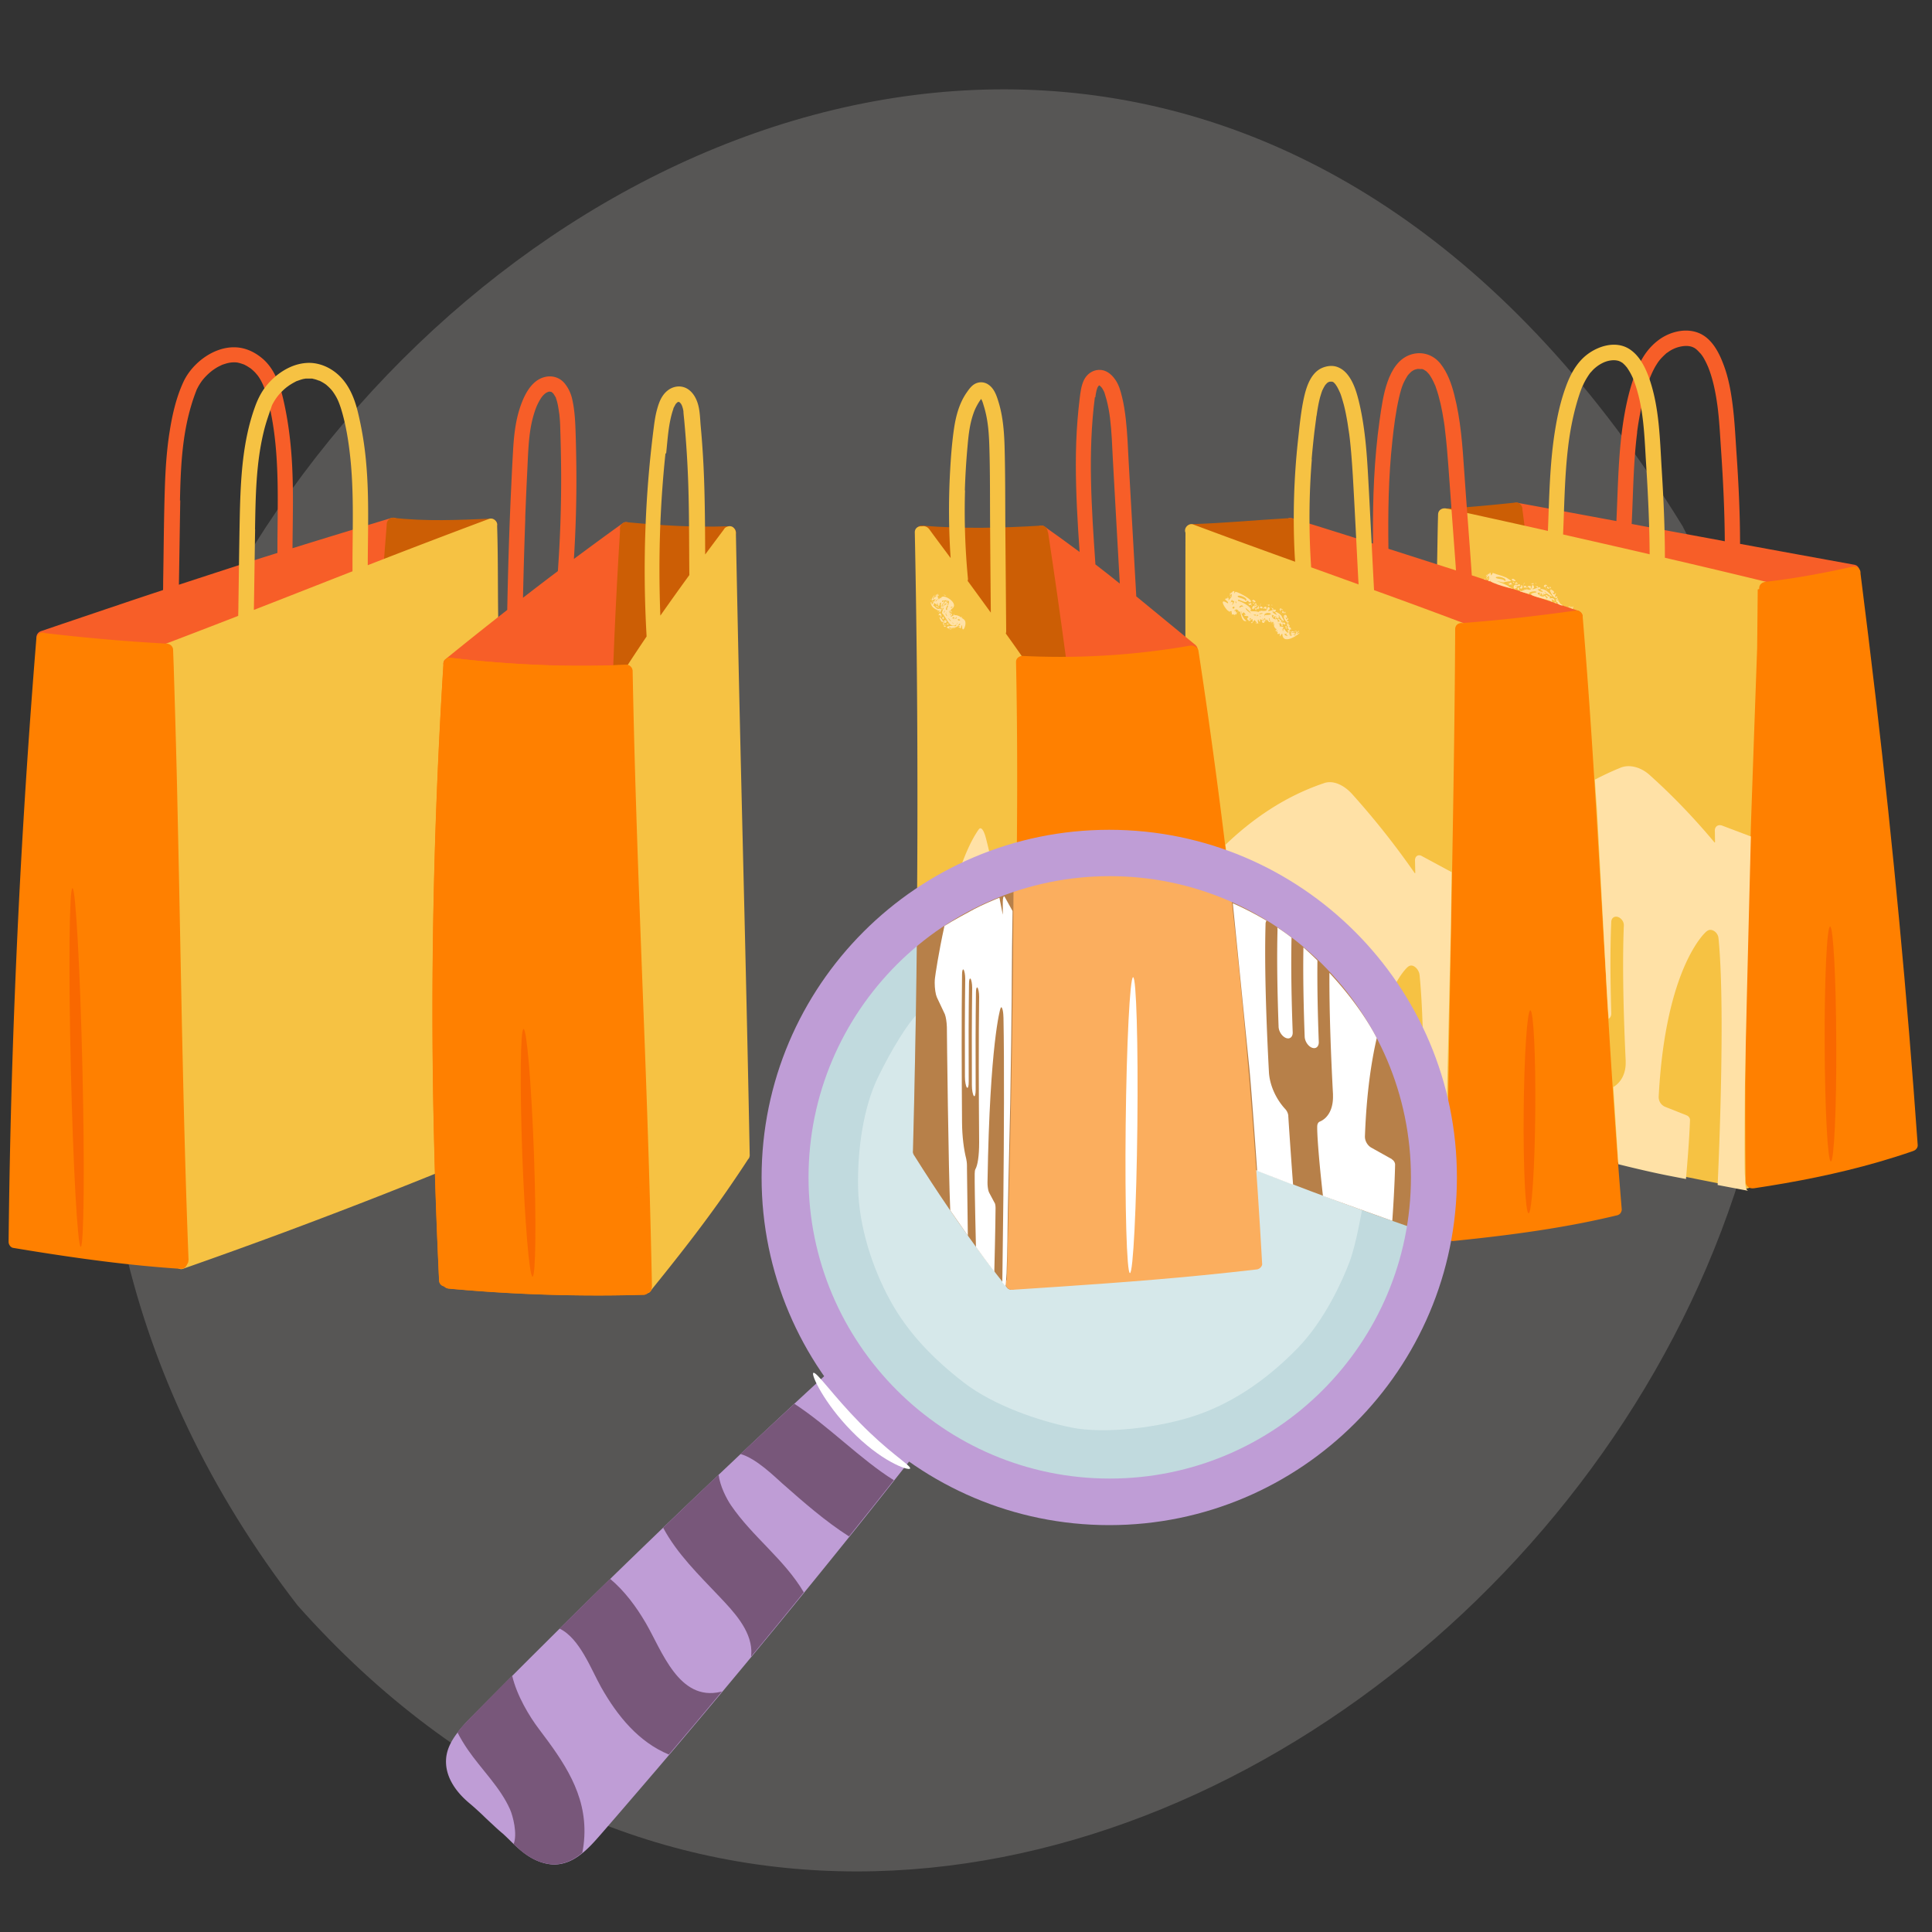 <svg xmlns="http://www.w3.org/2000/svg" viewBox="0 0 200 200"><rect x="0" y="0" width="200" height="200" fill="#333333" stroke="none"/><defs><style>.cls-1{fill:none}.cls-2{fill:#f96800}.cls-3{fill:#f6c243}.cls-4{fill:#f75e28}.cls-5{fill:#fff}.cls-6{fill:#ffe1a6}.cls-8{fill:#ff8000}.cls-10{fill:#b78049}.cls-11{fill:#bf9dd6}.cls-13{fill:#cc5e05}.cls-14{fill:#5b3d5b}.cls-16{fill:#78577a}</style></defs><path id="BG_Strong" d="M174.22 54.53C102.93-61.52-42.72 71.09 30.81 166.2c68.88 77.43 189.01-24.12 143.4-111.67Z" style="fill:#575655"/><g id="Illustrations"><g id="Layer_7"><path d="M41.27 53.99c-.11-.27-.38-.48-.75-.37-3.42 1.03-6.83 2.07-10.24 3.13.02-3.32.14-6.64-.13-9.95-.15-1.84-.41-3.68-.83-5.48-.37-1.6-.95-3.26-2.28-4.31-.65-.52-1.41-.9-2.25-1.02-.88-.12-1.73.04-2.54.39-1.38.6-2.64 1.8-3.27 3.17-.74 1.6-1.15 3.4-1.42 5.13-.28 1.74-.41 3.57-.48 5.37-.12 3.38-.13 6.76-.19 10.14 0 .3 0 .6-.01.89-1.3.43-2.6.86-3.9 1.3-2.91.98-5.81 1.96-8.72 2.95-.34.11-.56.45-.46.81.09.33.47.57.81.46.46-.16.92-.31 1.38-.47l10.89 1.16s22.16-8.4 23.91-9.08c1.75-.68 9.62-3.72 9.62-3.72l-9.14-.51Zm-22.64-2.17c.07-3.36.21-6.67 1.18-9.89.12-.41.26-.82.41-1.22.03-.09.07-.18.11-.28v-.02c.01-.02.02-.05.03-.07.08-.16.16-.32.25-.47.2-.32.31-.48.52-.72a6.051 6.051 0 0 1 .9-.83c.08-.06.16-.11.25-.17.15-.1.31-.19.48-.27.07-.03.13-.06.2-.1.01 0 .12-.05.14-.05.18-.06.36-.12.55-.16.23-.05.56-.08.83-.05.07 0 .33.06.47.11.08.02.16.05.24.08 0 0 .04.01.06.02.02.01.09.04.1.05.15.07.29.16.43.25.19.12.21.14.37.28.12.11.24.22.35.35.02.03.09.11.11.13.02.02.05.06.05.06.04.05.07.1.11.15.44.66.66 1.29.88 2.07.44 1.63.71 3.29.87 4.94.33 3.38.22 6.78.2 10.16v1.07c-.83.26-1.67.52-2.5.79-2.57.82-5.13 1.66-7.7 2.5.05-2.91.09-5.82.14-8.73Z" class="cls-4"/><path d="M50.81 53.69c-3.37.14-6.76.3-10.12-.09-.35-.04-.66.33-.66.66V54.38l-.3 3.83c-.03.34.32.67.66.66.32-.01.55-.21.63-.5 1.72-.68 6.4-2.54 6.49-2.69.05-.07.51-.32 1.03-.59L50.8 55c.35-.02.66-.29.66-.66 0-.34-.3-.67-.66-.66Z" class="cls-13"/><path d="M192.01 58.47c-3.96-.72-7.92-1.44-11.88-2.17 0-3.1-.15-6.19-.36-9.28-.11-1.57-.18-3.14-.36-4.7s-.44-3.14-1-4.6c-.45-1.2-1.13-2.53-2.32-3.14-1.4-.71-3.17-.29-4.38.61s-1.89 2.08-2.4 3.41c-.55 1.43-.91 2.94-1.17 4.45-.62 3.6-.64 7.26-.81 10.89l-2.59-.48c-2.54-.47-5.07-.94-7.61-1.4-.35-.06-.71.1-.81.46a.61.61 0 0 0-.01.27l-6.12.48 7.01 1.7 24.78 6.05 7.67-1.64c.67.12 1.35.25 2.02.37.35.06.71-.09.81-.46.09-.32-.11-.74-.46-.81Zm-22.54-13.72c.19-1.46.49-3 .93-4.44.09-.29.18-.57.28-.85a8.623 8.623 0 0 1 .72-1.59l.21-.33c.04-.06.09-.13.14-.19.06-.08.06-.08.02-.03.03-.04.07-.08.1-.12.19-.22.4-.42.62-.62.02-.02.04-.03.05-.04.01 0 .03-.02.05-.03.07-.05.14-.09.2-.14.14-.09.29-.18.45-.25.47-.23 1.18-.37 1.65-.28.12.02.24.05.35.1.02.01.1.05.11.05.06.03.12.07.17.11.02.01.04.03.06.04l.1.09c.12.11.23.24.35.36l.03.03c.04.05.08.11.12.16.09.12.17.25.24.38.06.11.12.22.18.34.03.07.07.14.1.21 0 .02.08.17.09.2.53 1.27.81 2.73.99 4.03.2 1.47.27 2.96.37 4.44.22 3.21.38 6.43.4 9.65a4.57 4.57 0 0 1-.36-.07c-3.09-.57-6.19-1.14-9.28-1.72.16-3.16.17-6.33.57-9.48Z" class="cls-4"/><path d="M157.6 52.68c0-.09-.03-.19-.07-.28a.419.419 0 0 0-.11-.16c-.12-.14-.29-.24-.48-.22-2.42.25-4.85.5-7.28.62-.35.02-.66.29-.66.66 0 .34.3.68.66.66.86-.04 1.71-.1 2.57-.17l4.37 1.09c.03.07.07.14.13.2.11.11.3.2.46.19.16 0 .35-.06.46-.19.11-.12.21-.3.19-.46-.08-.64-.16-1.29-.25-1.93Z" class="cls-13"/><path d="M104.73 133.51c6.59-.43 13.18-.86 19.76-1.51 1.84-.18 3.67-.38 5.5-.59.35-.04.66-.27.66-.66 0-.32-.3-.7-.66-.66-6.56.77-13.15 1.29-19.74 1.74-1.84.12-3.68.25-5.52.36-.35.02-.66.29-.66.66 0 .34.3.68.66.66Z" class="cls-14"/><path d="M94.6 119.55c2.33 3.72 4.8 7.36 7.43 10.87.73.98 1.48 1.95 2.24 2.9.22.28.7.23.93 0 .27-.27.22-.65 0-.93-2.7-3.37-5.18-6.91-7.55-10.52-.65-.99-1.29-1.98-1.92-2.98-.45-.72-1.59-.06-1.14.66ZM129.15 120.79c5.42 2.13 10.87 4.17 16.37 6.08 1.55.54 3.11 1.06 4.66 1.58.34.11.72-.13.81-.46.1-.36-.12-.7-.46-.81a374.97 374.97 0 0 1-16.38-5.86c-1.55-.59-3.1-1.19-4.65-1.8-.33-.13-.72.14-.81.46-.1.37.13.68.46.81Z" class="cls-14"/><path d="M182.96 60.26c-3.53-.86-7.07-1.7-10.61-2.52 0-3.05-.14-6.1-.33-9.15-.19-3.09-.24-6.31-1.24-9.27-.41-1.2-1.02-2.5-2.13-3.2-1.39-.87-3.2-.32-4.4.62-1.08.85-1.73 2.1-2.18 3.37-.52 1.43-.85 2.93-1.09 4.43-.56 3.45-.6 6.94-.74 10.42l-3.21-.72c-2.4-.53-4.79-1.06-7.19-1.58h-.06c-.38-.13-.9.07-.91.6-.06 1.95-.07 3.9-.12 5.84-.02.78 1.09.84 1.28.19l13.15 4.56 3.58 55.33c-.08.08-.14.17-.17.28-.09.33.11.73.46.81 3.51.76 7.02 1.48 10.53 2.17 1.01.2 2.02.39 3.03.58.35.07.71-.1.81-.46.04-.14.02-.3-.04-.45l-.12-33.86 1.48-26.71c.72.04.99-1.1.21-1.29Zm-21.15-4.94c.13-2.99.16-5.99.51-8.96.17-1.48.45-3.01.86-4.48.17-.61.36-1.21.59-1.79 0-.02.01-.04.02-.05 0-.01.01-.03.03-.05.03-.07.07-.14.1-.22.06-.13.13-.26.2-.39.14-.25.3-.5.47-.74.02-.03.09-.11.1-.11.05-.06.11-.12.16-.18.1-.11.21-.21.32-.3.18-.15.4-.31.7-.46.5-.26 1.14-.38 1.65-.24.04.01.08.02.11.04.01 0 .1.04.12.05.06.03.11.07.17.1.01 0 .02 0 .02.01.1.08.19.17.28.26.05.05.09.11.14.16.01.02.02.03.03.03a6.947 6.947 0 0 1 .47.77c.06.12.12.25.18.38 0 .02.01.03.02.04 0 .01.01.03.02.06.03.07.06.14.08.22 1.01 2.71 1.06 5.61 1.24 8.48.2 3.14.35 6.28.37 9.43l-.76-.18c-2.73-.63-5.46-1.25-8.19-1.87Z" class="cls-3"/><path d="M198.18 119.1c.2-.11.36-.33.34-.57-.55-7.73-1.18-15.46-1.91-23.18-.72-7.66-1.53-15.31-2.42-22.96-.51-4.34-1.04-8.68-1.59-13.02v-.01c0-.08 0-.16-.02-.24-.1-.36-.46-.54-.81-.46-2.97.67-5.97 1.22-9 1.57-.35.04-.66.27-.66.66v.09l-.15.03-.06 6.07c-.21 5.96-.43 11.93-.63 17.89-.26 7.97-.49 15.95-.57 23.93-.05 4.49-.05 8.98.01 13.46 0 .18.07.32.16.42.16.2.43.27.7.23 4.34-.65 8.66-1.5 12.89-2.72 1.2-.35 2.39-.72 3.57-1.13.02 0 .04-.02.06-.03.01 0 .02 0 .03-.01.02 0 .03-.02.05-.03Z" class="cls-8"/><path d="M163.36 63.22c-3.66-1.24-7.33-2.46-11-3.66-.24-3.57-.54-7.14-.78-10.71-.18-2.66-.36-5.37-1.03-7.97-.29-1.15-.7-2.31-1.44-3.24-.72-.9-1.83-1.28-2.95-.97-1.34.37-2.09 1.62-2.52 2.85-.44 1.23-.64 2.68-.83 4.03-.56 4-.71 8.04-.68 12.07v.65c-.73-.23-1.47-.46-2.21-.7-2.05-.65-4.11-1.29-6.16-1.92-.49-.15-.81.25-.81.65-2.14.08-9.04.36-9.2.76l2.63 1.11 24.34 9.09 10.6-1.35 1.68.57c.34.11.72-.13.81-.46.1-.36-.12-.69-.46-.81Zm-15.75-24.84c-.01 0-.02-.02-.04-.03.01 0 .02.02.03.03Zm-3.47 7.23c.16-1.49.35-2.98.69-4.46.07-.29.14-.58.23-.87.04-.13.08-.26.13-.38.02-.07.05-.14.08-.2 0-.01.01-.03.02-.04 0-.02.02-.04.02-.05.12-.25.25-.49.4-.72.05-.07.13-.16.03-.04.04-.05.08-.1.13-.15.08-.09.17-.17.26-.25.01 0 .03-.02.05-.03.05-.03.11-.07.16-.1.09-.05.17-.07.03-.02.07-.02.14-.05.21-.07.06-.02.13-.03.19-.04h.06c.1 0 .26.03.36.01.04 0 .08.02.11.03.01 0 .04.01.06.02.02.01.04.02.05.03.03.01.17.12.21.13.04.03.07.07.11.1.07.07.13.14.2.22.03.05.07.09.1.14.14.2.25.42.36.64.02.05.05.1.07.15.01.02.09.22.05.11s.03.09.05.11c.03.07.06.14.08.22.1.27.18.54.26.81.17.6.31 1.21.42 1.83.06.32.11.63.16.95.02.16.05.32.07.48 0 .05.03.26.01.1l.03.28c.15 1.21.25 2.43.34 3.64.24 3.5.52 7 .77 10.5 0 .12.02.24.02.36-2.39-.77-4.69-1.51-6.99-2.24-.05-3.73 0-7.47.41-11.18Z" class="cls-4"/><path d="M134.25 54.29c-.03-.34-.28-.67-.66-.66-.06 0-.12.02-.18.04-.05-.01-.1-.02-.16-.02-3.3.19-6.6.51-9.9.61-.85.02-.85 1.34 0 1.31.63-.02 1.26-.04 1.88-.08l8.04 3.04v.01c.03.34.28.67.66.66.33-.02.69-.29.66-.66-.11-1.42-.22-2.84-.34-4.27Z" class="cls-13"/><path d="M139.62 44.59s.01.07 0 0ZM137.99 39.52s-.01 0-.02-.01c-.01 0-.03-.01-.04-.02h-.03c-.01 0 .02.03.09.04Z" class="cls-3"/><path d="M151.46 64.49c-3.07-1.16-6.14-2.29-9.22-3.4-.2-3.79-.38-7.58-.59-11.36-.14-2.63-.32-5.3-.91-7.88-.23-.99-.52-2.07-1.12-2.91-.3-.42-.66-.75-1.15-.94-.54-.21-1.15-.12-1.66.11-1.12.52-1.57 1.92-1.82 3.03-.32 1.45-.46 2.95-.62 4.42a74.77 74.77 0 0 0-.34 11.97c.01.21.03.41.04.62-1.45-.52-2.89-1.04-4.34-1.57-2.08-.75-4.15-1.52-6.22-2.29-.33-.12-.72.14-.81.46a.6.6 0 0 0 .02.4c-.01 3.23-.01 6.46-.01 9.69v2.46c0 .43.36.64.7.62.43 2.99 2.87 19.97 3.3 23.48.48 3.85 2.61 28.76 2.61 28.76l21.03 7.66s.18-20.01.18-20.33c0-.29.62-35.48.73-41.7.29.01.58-.22.65-.49.1-.37-.12-.68-.46-.81Zm-12.77-23.94c-.02-.05-.02-.04 0 0Zm-.91-1.08h-.04.04Zm-2 8.08c.08-.96.18-1.92.29-2.88l.15-1.15c.02-.13.03-.26.05-.39 0-.04.01-.08.02-.12 0 0-.02.15 0 .05l.03-.22c.09-.6.19-1.19.35-1.77l.12-.39c.02-.07.05-.14.07-.2.01-.03.02-.06.03-.08.06-.11.11-.22.17-.33.03-.05.06-.09.08-.14.03-.05.09-.11.08-.11.06-.06.11-.12.17-.18.05-.03.09-.06.14-.09.05-.01.09-.03.14-.04H137.89s.03 0 .07.02c.02 0 .04.02.05.01h-.02c.02.01.03.02.05.03.05.05.11.09.15.15.02.03.05.05.07.08.05.08.11.16.16.25.1.17.18.35.26.52 0 .02.02.04.03.06l.06.15c.05.13.09.26.13.39.08.25.15.51.22.76.15.58.26 1.17.36 1.75.05.3.09.61.14.92v-.03c0 .05.01.09.02.14 0 .07.02.14.03.21l.06.49c.14 1.25.23 2.51.31 3.77.21 3.61.38 7.22.57 10.83l.03.49c-1.63-.59-3.27-1.18-4.91-1.77-.25-3.72-.23-7.46.07-11.18Z" class="cls-3"/><path d="M166.25 101.2c-.47-7.95-.9-15.91-1.42-23.86-.29-4.5-.62-9-.99-13.49v-.04c0-.05 0-.09-.02-.13a.647.647 0 0 0-.23-.34.609.609 0 0 0-.4-.14c-.05 0-.11.01-.16.02h-.02c-3.79.53-7.6.97-11.42 1.26-.05 0-.1.01-.14.03-.37-.08-.81.13-.81.62-.04 8.18-.17 16.36-.31 24.54-.14 8.15-.31 16.3-.42 24.45-.06 4.56-.11 9.13-.14 13.69 0 .23.1.39.23.5.12.11.26.17.42.16 4.46-.45 8.91-1 13.31-1.86 1.21-.24 2.42-.5 3.62-.79.02 0 .03 0 .05-.01.22-.06.36-.19.42-.35.04-.09.07-.18.06-.28-.66-7.98-1.17-15.97-1.64-23.96Z" class="cls-8"/><path d="M123.83 66.83c-2.08-1.69-4.13-3.41-6.21-5.1 0-.04.01-.08 0-.13l-.52-9.19-.26-4.6c-.08-1.48-.13-2.97-.3-4.44-.09-.77-.2-1.54-.39-2.29-.15-.62-.33-1.26-.7-1.78-.39-.57-.98-1.05-1.71-1.01-.68.03-1.24.46-1.53 1.05-.29.6-.37 1.31-.45 1.98-.09.73-.16 1.47-.22 2.2-.12 1.51-.17 3.02-.17 4.53 0 3.03.18 6.06.39 9.09-1.2-.89-2.41-1.77-3.64-2.64-.29-.2-.73-.05-.9.24-.06.11-.09.22-.09.33l-11.51.05 9.82 13.5s8.59-.04 10.18-.21c1.26-.14 5.35-.66 6.99-.87.08.07.17.14.25.21.28.22.66.27.93 0 .23-.23.28-.71 0-.93Zm-10.44-25.71c.03-.23.06-.46.12-.69.03-.1.06-.21.1-.31 0 0 0-.01.02-.03.02-.04.04-.07.07-.11 0 0 .04-.05.07-.08 0 0 .01 0 .02-.01-.03.02-.05.04 0 0 .09.06.05.03.02 0h-.02.01s-.01-.01-.02-.01c.03-.02.02-.01 0 0 0 0 .02.01.02.02.1 0 .05 0 0 0 0 0 .01 0 .02.01.02.02.05.03.07.05 0 .01.1.1.12.12.01.01.05.06.06.08.03.04.05.08.08.12.05.09.1.17.14.26 0 .02.05.13.05.13.02.05.04.11.05.17.06.19.11.39.17.58.16.62.28 1.28.35 1.87.17 1.4.22 2.81.29 4.22l.24 4.33.48 8.57c-.84-.67-1.68-1.34-2.53-1.99v-.11c-.39-5.71-.79-11.48-.05-17.18ZM113.85 39.88h-.01.01zM113.82 39.86z" class="cls-4"/><path d="m108.49 55.13-.03-.09c-.02-.33-.31-.65-.65-.63-4.12.25-8.26.35-12.38 0-.35-.03-.66.32-.66.66 0 .38.3.63.66.66l.81.06 9.23 12.84 3.63-.07c.08.29.29.52.63.52.32 0 .7-.3.66-.66-.59-4.44-1.22-8.87-1.89-13.29Z" class="cls-13"/><path d="M106.04 68.3c-.63-.91-1.27-1.82-1.92-2.72a.69.69 0 0 0 .04-.25l-.08-9.74c-.03-3.16 0-6.33-.09-9.49-.05-1.52-.18-3.06-.63-4.51-.21-.7-.48-1.47-1.16-1.85-.4-.22-.88-.22-1.28 0-.37.2-.63.58-.86.91-.77 1.11-1.12 2.46-1.31 3.78-.22 1.53-.33 3.07-.41 4.61-.15 2.91-.13 5.82.07 8.73-.74-.99-1.48-1.98-2.21-2.98-.18-.24-.47-.38-.76-.3-.36-.05-.75.16-.74.63.17 8.36.26 16.72.27 25.07.02 8.32-.05 16.63-.18 24.94-.08 4.69-.18 9.38-.3 14.07-.02.6.64.77 1.03.52l9.2 13.11s.5-18.75.6-20.64c.1-1.75.13-37.62.13-42.93.11 0 .22-.02.33-.08.29-.17.44-.61.24-.9Zm-6.16-17.55c.05-1.52.14-3.04.28-4.56.11-1.24.23-2.41.7-3.63.14-.36.44-.92.71-1.26 0 0 .01.02.02.03 0 0 .07.16.07.14.07.17.12.34.17.51.42 1.34.53 2.64.58 4.04.1 3 .06 6 .09 9 .02 2.8.04 5.6.07 8.4-.8-1.1-1.6-2.2-2.4-3.29.02-.08.04-.16.03-.24-.29-3.03-.39-6.08-.3-9.12ZM51.47 54.35c0-.06 0-.12-.02-.18-.09-.32-.47-.58-.81-.46-4.2 1.57-8.39 3.17-12.57 4.8.01-3.47.15-6.95-.15-10.42a35.09 35.09 0 0 0-.91-5.58c-.43-1.7-1.2-3.34-2.75-4.28-.73-.45-1.61-.71-2.48-.66s-1.65.33-2.37.76c-.72.43-1.34.98-1.85 1.62-.54.68-.89 1.4-1.18 2.21-1.25 3.48-1.46 7.23-1.55 10.9-.07 3.19-.1 6.37-.15 9.56 0 .35-.01.7-.02 1.05v.08c-.05.02-.09.04-.14.06-2.48.96-4.96 1.92-7.44 2.86-.33.12-.56.44-.46.81.07.27.36.5.65.49l1.03 41.11.44 20.94c-.05.02-.11.04-.16.06-.34.12-.56.45-.46.81.09.32.47.58.81.46 3.51-1.23 7-2.49 10.48-3.78 3.46-1.29 6.92-2.61 10.36-3.96 1.95-.77 3.89-1.54 5.83-2.33.33-.13.56-.44.46-.81a.729.729 0 0 0-.41-.45c-.08-2.19-.67-18.11-.23-22.29.47-4.49 1.13-28.8 1.13-28.8l3.85-3.35c.32.46 1.22.35 1.2-.35-.09-3.61-.02-7.23-.14-10.85Zm-25.07.44c.06-3.43.1-6.86.92-10.18.21-.87.51-1.7.8-2.54v-.02c.01-.02.02-.05.03-.07.03-.07.06-.14.1-.2.08-.16.18-.32.28-.47.2-.29.34-.47.63-.76.13-.13.26-.26.4-.37.04-.03.15-.13.15-.12 0 0 .14-.1.19-.14.15-.1.31-.2.47-.29.09-.05.17-.09.26-.14.04-.02.08-.04.11-.05.01 0 .02 0 .03-.01h.01c.17-.06.33-.12.51-.17.08-.02.16-.04.24-.05.04 0 .08-.02.12-.02H32.29c.03 0 .06 0 .09.02.1.02.19.04.28.07.08.02.16.05.24.08.04.02.09.03.14.05h.02c.18.08.35.18.51.28.07.05.14.09.2.14.07.05.02.01 0 0 .03.03.06.05.09.08.14.12.28.26.41.4.02.02.1.12.12.14l.15.21c.12.18.23.36.33.55.17.33.27.61.4.99.52 1.64.8 3.4.98 5.06.38 3.51.26 7.04.24 10.56v1.32c-3.4 1.33-6.8 2.67-10.21 4 .05-2.78.08-5.56.13-8.34Z" class="cls-3"/><path d="M19.52 130.46c-.16-4.07-.29-8.15-.4-12.22-.11-4.06-.2-8.12-.29-12.18l-.24-12.15c-.08-4.12-.17-8.25-.26-12.37-.1-4.2-.22-8.41-.35-12.61l-.06-1.64c0-.37-.3-.64-.66-.66-4.17-.23-8.34-.59-12.49-1.08h-.06a.592.592 0 0 0-.29-.07c-.38 0-.63.3-.66.66-.66 8.13-1.21 16.27-1.65 24.41-.43 8.1-.76 16.21-.97 24.33-.12 4.55-.2 9.11-.25 13.66 0 .18.06.32.15.43 0 0 0 .01.01.02l.02.02c.08.09.18.15.29.17 4.5.75 9.01 1.42 13.55 1.86 1.28.12 2.55.23 3.83.31.29.02.54-.21.63-.47.08-.1.14-.24.13-.41ZM128.81 105.91c-.77-8.23-1.69-16.44-2.77-24.63-.61-4.65-1.27-9.3-1.98-13.93-.03-.2-.18-.34-.36-.42a.794.794 0 0 0-.53-.09 78.178 78.178 0 0 1-17.33 1.06.62.62 0 0 0-.35.1c-.18.1-.32.28-.31.55.17 8.33.14 16.65.01 24.98-.13 8.32-.36 16.64-.6 24.96-.14 4.67-.27 9.35-.4 14.02-.02.74.97.83 1.24.29l23.9-1.99c.1.79 1.35.78 1.31-.05-.46-8.29-1.07-16.58-1.85-24.85Z" class="cls-8"/><path d="M65.48 54.74c0-.12-.02-.24-.08-.36-.17-.28-.61-.44-.9-.24-1.71 1.22-3.4 2.47-5.09 3.72.17-2.71.26-5.43.26-8.15 0-1.61-.03-3.22-.08-4.83-.04-1.22-.09-2.46-.38-3.66-.14-.57-.41-1.12-.79-1.57-.51-.59-1.28-.81-2.03-.62-1.46.36-2.2 2.03-2.61 3.32-.46 1.45-.6 3-.68 4.51-.1 1.69-.17 3.38-.25 5.06-.16 3.74-.27 7.48-.34 11.22a412.77 412.77 0 0 0-6.42 5.12c-.28.22-.23.7 0 .93.27.27.65.23.93 0 .24-.19.48-.38.71-.57 4.75.96 17.94.69 17.94.69l9.84-14.18-10.04-.4Zm-11.11-1.1c.06-1.61.13-3.21.21-4.82.07-1.42.11-2.97.32-4.31.11-.71.28-1.42.52-2.1a5.634 5.634 0 0 1 .57-1.17c.04-.06.07-.11.11-.16.03-.05.03-.04 0 0 .03-.04.07-.08.1-.12.05-.06.11-.11.17-.17 0 0 .08-.06.11-.09.04-.02.11-.07.1-.06.01 0 .11-.05.13-.06.04-.01.08-.03.13-.04h.05c.03 0 .17.03.14.02.01 0 .02 0 .04.01.01 0 .04.02.06.03.04.04.08.08.12.11.01.01.02.02.03.02l.02.04c.03.04.05.08.08.12.05.09.13.2.18.31v.04c.02.07.05.14.07.21.07.23.12.47.16.71l.06.36s0 .08.02.12c0 .07.02.14.03.22.06.53.09 1.06.1 1.59.05 1.55.08 3.1.09 4.65.01 3.34-.1 6.68-.34 10.02-1.21.91-2.41 1.83-3.61 2.76.06-2.75.14-5.5.24-8.25Z" class="cls-4"/><path d="M75.52 54.47c-3.57.15-7.13-.08-10.69-.42-.35-.03-.66.33-.66.66 0 .05 0 .1.02.15-.23 3.71-.43 7.43-.59 11.15-.05 1.07-.09 2.14-.13 3.21-.01.35.31.66.66.66.23 0 .43-.12.55-.3h.18l1.42-1.49 8.53-12.27c.24 0 .48-.01.72-.02.35-.02.66-.29.66-.66 0-.34-.3-.67-.66-.66Z" class="cls-13"/><path d="M67.49 133.25c-.16-8.32-.43-16.63-.74-24.95-.29-7.98-.61-15.96-.87-23.95-.11-7.97-.2-15.04-.2-15.04-.06 0-.13.01-.2.02 0-.03-.02-.06-.03-.09a.467.467 0 0 0-.05-.1.304.304 0 0 0-.05-.07.608.608 0 0 0-.51-.25c-4.77.23-9.56.09-14.32-.32-1.32-.11-2.64-.25-3.95-.41-.35-.04-.66.33-.66.66v.09c0 .03-.01.06-.01.09-.52 8.3-.86 16.61-1.02 24.92-.16 8.2-.14 16.41.07 24.61.11 4.7.29 9.4.51 14.1.02.35.25.55.52.61.12.13.3.21.49.23 5.21.48 10.44.72 15.67.71 1.49 0 2.99-.03 4.48-.07.18 0 .32-.07.43-.17.24-.07.44-.27.43-.6Z" class="cls-8"/><path d="M65.3 69.35v-.01.01zM77.61 119.68v-.1c-.16-8.41-.35-16.81-.55-25.22-.2-8.36-.41-16.72-.59-25.07-.1-4.69-.2-9.37-.29-14.06 0-.07 0-.14-.02-.21a.644.644 0 0 0-.15-.31.752.752 0 0 0-.16-.15c-.2-.12-.4-.11-.58-.03-.01 0-.02 0-.03.01-.14.05-.25.15-.32.29-.64.85-1.28 1.71-1.92 2.57-.01-2.23-.02-4.46-.08-6.69-.04-1.43-.1-2.87-.2-4.3-.05-.75-.11-1.51-.18-2.26s-.07-1.58-.29-2.32c-.18-.62-.52-1.23-1.09-1.58-.68-.41-1.5-.28-2.09.21-.59.49-.85 1.19-1.04 1.88-.22.77-.31 1.58-.41 2.37-.41 3.3-.68 6.61-.8 9.93-.14 3.71-.1 7.42.11 11.13 0 .04 0 .08.01.11-.71 1.05-1.41 2.11-2.1 3.17-.19.3-.06.73.24.9.08.05.16.07.24.08l1.25 49.16.54 12.65-.74.92c-.22.28-.27.66 0 .93.23.23.71.28.93 0 2.77-3.42 5.49-6.87 7.99-10.48.73-1.06 1.45-2.12 2.15-3.2.09-.09.15-.2.16-.35Zm-8.65-72.74c.16-1.5.23-3.01.69-4.45.02-.06.05-.12.06-.19 0-.02.01-.03.01-.05 0-.01.01-.02.02-.04.06-.12.12-.22.18-.34.01-.02.02-.04.03-.05l.03-.03c.05-.05.1-.11.15-.15-.05.05-.03.07 0 0 .02-.01.04-.02.05-.03h.11c-.04 0-.1 0 0 0l.04.02h.01c.01.02.04.05.07.07.02.02.06.08.08.09.03.05.06.1.08.15.01.03.03.05.04.08v.02c.04.11.08.22.1.34.02.07.03.14.04.21V42.68c.03.38.08.77.11 1.15a111.376 111.376 0 0 1 .39 6.33c.1 3.11.08 6.21.11 9.32v.05c-1.01 1.39-2.01 2.79-3 4.2-.22-5.6-.06-11.22.53-16.8Z" class="cls-3"/></g><g id="Layer_9"><path d="M177.91 97.25c-.02-.24-.06-.34-.06-.34-.1-.29-.35-.55-.64-.62a.538.538 0 0 0-.4.04s-.08.03-.2.14c0 0-4.19 3.55-4.9 17.01 0 0-.02.19.03.37.08.3.29.58.64.74l2.22.88c.2.08.35.27.35.48 0 0-.07 2.21-.42 6.11 1.05.2 2.23.43 3.28.63.05-1.13.19-4.28.29-8.1.15-5.66.23-12.93-.19-17.33ZM168.29 109.98v-.16c-.22-4.64-.37-9.92-.19-14.01v-.05c-.01-.38-.31-.76-.67-.84-.34-.08-.61.14-.63.49-.12 2.8-.09 6.16 0 9.5 0 .26-.1.46-.27.56.1 1.33.29 4.19.48 7.06.79-.48 1.29-1.39 1.28-2.56ZM167.67 79.53c.45-.21 1-.26 1.59-.11.59.15 1.14.48 1.61.92 2.43 2.19 4.64 4.53 6.6 6.87s.02.02.03.02c.02 0 .04 0 .04-.03l-.02-1.19c0-.4.3-.65.67-.55.03 0 .06.02.09.03l2.99 1.13.08-3-16.59-8.22s.2 2.97.35 5.35c.82-.43 1.68-.83 2.57-1.2Z" class="cls-1"/><path d="M178.19 85.44c-.38-.09-.68.15-.67.55l.02 1.19s-.02.04-.04.03c-.01 0-.02 0-.03-.02-1.96-2.34-4.16-4.68-6.6-6.87-.46-.44-1.01-.77-1.61-.92-.59-.15-1.14-.1-1.59.11-.89.36-1.75.77-2.57 1.2.09 1.43.18 2.64.2 2.87.05.6 1.05 19.66 1.18 21.24.01.13.03.35.05.64.17-.11.28-.31.27-.56-.1-3.34-.13-6.7 0-9.5.02-.35.29-.57.63-.49.36.08.66.46.67.84v.05c-.17 4.09-.03 9.36.19 14.01V109.97c.02 1.17-.48 2.08-1.28 2.56l.52 7.99s2.37.6 4.44 1.03c.57.12 1.5.3 2.56.5.35-3.89.42-6.11.42-6.11 0-.21-.15-.4-.35-.48l-2.22-.88a1.09 1.09 0 0 1-.64-.74c-.05-.18-.03-.37-.03-.37.71-13.47 4.9-17.01 4.9-17.01.12-.1.2-.14.2-.14.11-.06.25-.08.4-.04.29.07.54.32.64.62 0 0 .04.1.06.34.42 4.4.34 11.67.19 17.33-.1 3.82-.24 6.97-.29 8.1l3.16.6c-.38-.16-.28-1.1-.34-1.65s0-8.83 0-8.83c.04-3.54.45-19.49.62-26.2l-2.99-1.13-.09-.03Z" class="cls-6"/><path d="m136.94 97.41-.09-.03c.19.15.37.29.55.43a1 1 0 0 0-.46-.41ZM137.02 81.09c.43-.17.95-.16 1.52.06.57.23 1.09.64 1.54 1.16 2.35 2.6 4.47 5.35 6.37 8.06s.02.02.03.02c.02 0 .04 0 .04-.03l-.03-1.27c0-.43.28-.65.64-.51.03.01.06.02.08.04l3.08 1.66c.07-5.02.14-10.49.14-10.49l-24.54-.16 1 7.81c2.59-2.5 5.98-4.96 10.15-6.36ZM146.98 101.09c-.02-.26-.06-.37-.06-.37-.1-.32-.34-.62-.62-.73-.14-.06-.27-.06-.38 0 0 0-.08.03-.19.12 0 0-1.35 1.12-2.58 4.87 1.47 2.94 3.03 6.53 4.24 9.46 0-4.82-.08-9.89-.41-13.34Z" class="cls-1"/><path d="M147.12 88.58c-.36-.14-.65.08-.64.51l.03 1.27s-.02.04-.04.03c-.01 0-.02-.01-.03-.02a83.248 83.248 0 0 0-6.37-8.06c-.45-.52-.97-.93-1.54-1.16-.57-.23-1.09-.23-1.52-.06-4.16 1.4-7.55 3.86-10.15 6.36l.07.54.19 1.89s5.72 4.39 9.72 7.5c.03 0 .06.01.09.03a1 1 0 0 1 .46.41c1 .78 1.86 1.46 2.44 1.92.86.69 2.05 2.72 3.31 5.24 1.23-3.75 2.58-4.87 2.58-4.87.12-.1.19-.12.19-.12.11-.05.24-.05.38 0 .28.11.52.41.62.73 0 0 .04.11.06.37.33 3.46.42 8.52.41 13.34 1.28 3.08 2.17 5.41 2.17 5.41l.24-6.3s.28-12.42.36-15.65c.03-1.27.08-4.35.12-7.61l-3.08-1.66s-.05-.03-.08-.04ZM106.62 113.83c-.03-.4-.46-4.45-1.26-9.85-.02-.13-.03-.28-.04-.42-.09-4.69-.24-7.91-.24-7.91-.02-.55-.13-1.07-.25-1.28l-.83-1.51s-.02-.02-.02-.03c-.1-.12-.18.12-.18.55v1.27s0 .04-.01.03v-.02c-.5-2.61-1.06-5.24-1.68-7.71-.12-.5-.26-.88-.41-1.07-.15-.2-.29-.17-.41.02-2.87 4.11-4.45 14.74-4.51 15.36-.02.14-.03.31-.03.5 0 .58.09 1.19.22 1.49l.83 1.76c.11.28.19.8.21 1.32 0 .65.16 15.17.36 19.13.03.58.14 1.11.28 1.28.48.57.92 1.1 1.4 1.68s.04.05.04.05c.05.06.09-.07.09-.29-.02-1.29-.06-4.2-.09-7.25v-.25c0-.27-.04-.54-.08-.72-.25-.97-.42-2.35-.43-3.72-.04-5.08-.06-10.91 0-15.37 0-.37.08-.58.16-.48.09.11.17.53.17.93v.06c-.04 2.97-.05 6.55-.03 10.1 0 .48.09.97.2 1.11.11.13.2-.15.19-.63-.02-3.57-.01-7.17.03-10.15 0-.37.08-.58.16-.48.09.11.17.53.17.93v.06c-.04 2.96-.05 6.51-.03 10.04 0 .48.09.97.2 1.1s.19-.15.19-.63c-.02-3.56-.01-7.13.03-10.1 0-.37.08-.58.16-.48.09.11.17.53.17.93v.06c-.06 4.34-.04 9.95 0 14.9V118.31c0 1.34-.15 2.33-.39 2.74-.04.07-.07.24-.07.47 0 0-.02.73.06 4.47.03 1.64.06 2.78.08 3.29 0 .2.04.39.09.45s.05.06.08.1c.16.2.32.41.49.63l.03.04.03.04c.22.28.42.54.62.8l.47.62c.05.06.08-.04.09-.23.11-4.23.13-6.65.13-6.65 0-.22-.04-.44-.09-.53l-.57-1.07c-.09-.18-.14-.5-.16-.82-.01-.2 0-.4 0-.4.23-14.27 1.32-17.78 1.32-17.78.03-.1.05-.13.05-.13.03-.06.06-.06.1-.02.07.09.14.38.16.7 0 0 0 .11.02.37.09 4.7.05 12.43-.01 18.44-.05 5.1-.11 9.07-.11 9.07 0 .17.03.35.07.4.31.42.62.84.94 1.29.13.18.24-.08.28-.57.2-3.46.35-17.58.36-18.21.01-.49.1-.8.21-.8l.83.36c.12.02.22-.35.22-.94 0-.19-.01-.38-.03-.57ZM127.12 62.45c.13-.23-.73-.48.02-.51.11.1-.06.44.18.15-.03.57.19 0 .32.31-.31.63.31-.24.05-.19-.33.06-.2-1.24.06-.99.09-.12-.08.45.12.06.07-.14 1.98.87 1.58 1.05-.23.1-.22-.32-.41-.05-.11.22-1.05-.45-.86-.07.43.07 1.67.81 1.22 1.01.26.12.6 0 .89.14.18-.31.13.17.18-.14.72.06.61.01.76-.33.09-.14.26.03.19.19-.52.43.48-.05.65.05 0 .42-.37.07-.34.17-.01.2.69.49.37.24-.36-.45.56.01.61.34.53.82-.22.23-.27-.15-.39-.02.36.16-.27.27-.06-.01 0-.11.01-.16-.03-.15-.1.31-.17.2-.06.02 0-.08.02-.15.04-.42-.37.42-.18-.15.02-.1-.04-.07-.08-.04-.07.08-.11-.25-.1-.03-.05.34.4.58.53.34-.03.19.18.24.05.34.5.03-.08-.24.05-.29.18-.13.13.15.29.14.2 0-.1.24.06.22.28-.24 0 .05.14.06.31-.2.42.42-.02.05.03.48-.13.03-.26-.04-.06.23-.17-.02-.22.03.42.26 0 .27.25.33.69.11.06.06.28.51.1-.64.13-.01.51.14.25-.19-.33-.09.12-.31 0-.03-.27-.21-.07-.37.03-.04-.23.09-.11-.07-.14-.09-.08-.08.07-.17-.49-.04.34-.14-.04.09.49-.15-.25.18.22.04-.18.39.13.07.13.49-.23-.28-.27.88.09.56.13-.29-.12.13-.1-.04-.02-.62.21-.24.45-.4.71-.03-.6.09-.36.23.2-.16.28.06.38.07.17-.07-.05-.31.24-.19.02.07.05-.23.12-.09-.1.23-.28.08-.18.28 1.01-.63-1.46 1.5-1.54.03.13.06-.12-.18-.2.22-.13-.04.02-.42-.21-.23-.25 0 .06-.27-.09-.21-.27.04.1-.1-.04-.18-.03 0-.02.09-.08.08-.29-.04.21-.18-.06-.24-.24-.23-.2-.36-.14-.49-.31.05-.15-.05.02-.1-.21 0-.14.05-.09-.13-.1.08-.22.18-.07 0-.12-.01-.18.11-.18.07-.16.29.1-.27-.05-.12-.26.35-.46-.59-.51.03-.04.1-.07-.74-.22-.16.13-.1.13-.1.1.11-.07.37-.41.09-.26-.07.2.3.09-.31.02-.21.22.55-.39-.27-.23.31-.17.14-.19-.46-.26-.06.18.6-.12.13-.34-.09-.48.67.14-.54-.51.12-.56-.36.07-.34-.17-.5-.13-.08-.48.05-.32-.19.26.2-.08-.27-.16-.22-.1.26-.24.07-.12-.07-.22-.11.06.72.46.96-.62.22-.59-1.29-.74-.95-.08.09-.17-.44-.21-.02-.03.14-.21.52-.22.23-.04-.11-.02.18-.11.13-.15-.23-.27.12-.24-.16 0-.52-.22-.04-.32-.25-.24-.02-1.19-1.51-.12-.81Zm6.75 3.2c.18.15.13.18.38-.01-.22.12-.18.01-.38.01Zm-.89-.04c-.05.24.59.29.17.11.09-.3.04-.04-.17-.11Zm-1.5-1.44c-.15 0 0-.13-.06-.18-.12-.03.02.56.06.18Zm-.63-.5c.16-.11 0 .2.11.1 0-.07 0-.11.05-.11 1.22.02.07-.48-.15.01Zm-.49.38Zm.14-.18c0-.22-.16.01 0 0Zm-.16-.35c.11.12.26 0 .4-.01-.12-.09-.27 0-.4.01Zm-.24.29c.03-.06.16-.03.15-.16-.08-.07-.12.06-.15.16Zm-.32-.19c.03.14.19.08.3.09-.06-.13-.19-.05-.3-.09Zm-.46.45c.08.16.19.05.19-.1-.1.06-.15.08-.19.1Zm-.38-1.14c.03.23.35.4.59.6-.18-.24-.37-.44-.59-.6Zm-.66-.04c.21.01.23-.2.4-.06 0-.24-.31-.2-.4.06Zm-.46.25c-.04.38-.02.1.11.04-.1.66.53-.3-.11-.04Zm.31-1.43c-.08.19.81.22.8.51.43-.23-.64-.71-.8-.51Zm-.26.59c.06.09.12.08.08.26.03-.1.1-.37-.08-.26Zm-.28.57c-.07.14.21.18.19.06.04-.18-.07-.16-.19-.06Z" class="cls-6"/><path d="M130.01 62.68c.04.19-.18.36-.38.36-.04-.31.18-.36.38-.36Zm-.11.11c-.07-.03-.1.05-.04.06.02.07.12-.04.04-.06Z" class="cls-6"/><path d="M130.02 62.8c.15.05.2-.29.09-.13.12-.17-.14.13-.09.13ZM130.07 62.94s-.15.02-.13.1c.06.27.15.13.13-.1Z" class="cls-6"/><path d="M130.26 62.87c-.32-.09-.03.41.04.1.17.13-.15-.64-.04-.1ZM129.94 62.48s-.06.07-.1.12c.06.09.26-.15.15.06.16.04.05-.35-.05-.17ZM129.27 62.54c-.09.14.22.1.29.03-.02-.16-.14-.18-.29-.03ZM129.63 62.25c.16-.04.17.14.3.1.18-.07-.28-.46-.3-.1ZM128.43 63.47s-.09.07-.11.13c.02-.03.14-.11.11-.13ZM127.4 61.81s.01-.1 0-.14c-.06 0-.07.23 0 .14ZM129.51 64.44c.07.11.09.08.16.01-.04-.1-.07-.06-.16-.01ZM129.82 62.46s-.04-.05-.06-.07c-.18-.09.05.25.06.07ZM129.72 63.08c-.02.09.07.05.06-.02l-.06.02ZM130.02 64.54c.08.17.16-.28 0 0ZM130.48 62.68c-.06-.06-.09.03-.03.06l.03-.06ZM127.42 63.41c0 .15.02 0 .05-.03 0-.13-.02-.03-.05.03ZM129.19 62.48s.06-.02.07-.06c-.08-.01-.09 0-.07.06ZM129.55 62.64c-.04.06-.03.06.02.08.04-.05.02-.05-.02-.08ZM130.63 63.15v-.07c-.02.02 0 .05 0 .07ZM128.28 63.45l.02-.02c.02-.05 0 0-.02.02ZM129.71 62.57s-.05.02-.06.05c.02 0 .05-.03.06-.05ZM127.76 63.75s-.02.08.02.05c0-.02.01-.06-.02-.05ZM129.23 64.36s.03.03.06.03c0-.04-.03-.03-.06-.03ZM133.02 63.66c.22-.03.13.14.25.29-.07.03-.36-.09-.14.05.01.27.12-.02.23-.01.02.28-.41.29.05.33-.06.5-.8-.57-.39-.66Zm-.01.13c-.03.06.02.1.06.04l-.06-.04ZM130.97 62.99c.14.12.11.2.13-.15-.18-.15-.47.23-.13.15ZM132.48 63.18c.38.29-.1-.21.18-.08.5.34-.27-.47-.18.08ZM133.22 64.91c-.09-.09-.14.06-.17.13.07 0 .24-.1.17-.13Z" class="cls-6"/><path d="M132.74 63.4c.06.11.27.1.15-.04-.03-.18-.22-.08-.15.04ZM133.57 65.33c-.18.09 0 .02 0 .13.01-.04.07-.23 0-.13ZM133.08 64.86c.01.06.13 0 .08-.06-.04-.02-.2.02-.08.06ZM131.81 63.12c.08-.02-.08-.26-.12-.15-.05.14.06.09.12.15ZM131.43 62.63c0-.06-.1-.05-.16-.02-.05.12.13.13.16.02ZM133.25 65.06c.07-.05-.05-.01-.07-.03-.09.05-.03.13.07.03ZM132.98 63.47c.12.04.12-.13.04-.16-.02.05-.09.12-.04.16ZM132.64 64.77c.02.05.15.02.16-.04-.06-.03-.12.01-.16.04ZM131.67 64.5s-.08.07-.03.04c.02-.03.09-.08.03-.04ZM130.72 63.05s.08-.07.06-.11c-.04-.04-.07.07-.06.11ZM133.99 65.47s.08.04.09 0c-.03-.01-.07-.04-.09 0ZM133.78 65.22l-.02-.05s.04.11.02.05ZM131.68 62.94s-.08-.03-.13-.01c.04.05.08.04.13.01ZM133.7 65.27v-.06s-.01.11 0 .06ZM132.62 63.53s.06 0 .06-.03c-.04-.02-.09-.04-.06.03ZM133.6 65.61l-.04.08c.05 0 .04-.06.04-.08ZM131.71 62.66c0-.07-.04-.03-.1-.04.04.07.05.04.1.04ZM131.22 62.63c-.01-.05-.03-.04-.07-.03.02.06.03.04.07.03ZM131.85 64.78s0 .01.02.02c.03-.02.01-.02-.02-.02ZM133.27 65.08s-.03.02-.03.03c.02 0 .03-.01.03-.03ZM133.07 64.71s-.04 0-.05.02c.02 0 .03 0 .05-.02ZM133.99 65.33l-.02-.02c-.01.02.02.03.02.02ZM130.99 63.16v-.06c-.01.01 0 .05 0 .06ZM133.18 64.6l.03-.02s-.07.01-.03.02ZM132.53 63.43s.03 0 .03-.03c-.02-.03-.03.01-.03.03ZM132.54 63.33v.04s.04-.06 0-.04ZM132 63.07c-.02-.05-.05-.02-.03.02l.03-.02ZM132.99 64.79s-.06.01-.03.02c0 0 .03-.03.03-.02ZM132.94 64.74l.03-.02s-.07.01-.03.02ZM133.29 65.19s-.03 0-.03.03c.02 0 .03-.01.03-.03ZM133.25 65.13s-.05.03-.02.03l.02-.03ZM132.99 63.62s.06-.03 0-.06v.06ZM133.09 63.58s-.05-.02-.06 0c.03.03.04.03.06 0ZM132.83 64.78s.02.02.03 0h-.03ZM133.43 64.12l.03-.03s-.08.02-.03.03ZM134.11 65.45h.02s-.03-.02-.02 0ZM134.18 65.43s-.02-.03-.02 0h.02ZM131.75 64.55s-.06.03-.01.02c.02-.01.04-.03.01-.02ZM131.36 63.48l-.02-.04s0 .07.02.04ZM131.79 63.81s-.01.05-.02.08c.04-.01.06-.13.02-.08ZM131.97 63.91s-.03.05 0 .04v-.04ZM131.86 63.37s-.04.03-.03.05c.02 0 .04-.01.03-.05ZM130.5 62.59c-.01-.06-.08.02-.03.05l.03-.05ZM130.55 62.53c0-.06-.02-.04-.06-.03.03.06.03.06.06.03ZM130.71 62.95s.02-.03 0-.05c-.01.01-.03.04 0 .05ZM130.32 64.31s.03.04.05 0c-.02-.02-.03-.03-.05 0ZM129.98 64.42s0 .07.04.05c0-.02-.02-.05-.04-.05ZM130.39 64.49s-.03.04-.03.07c.04-.01.04-.03.03-.07Z" class="cls-6"/><path d="M130.46 62.94c.11.05.25.09.23-.08-.02-.14-.39-.07-.23.08ZM127.54 61.52c-.05-.19-.48.53-.23.09.12-.33.42-.45.23-.09Z" class="cls-6"/><path d="M127.23 61.85c-.29.62-.07-.51-.12.06.04 0 .19-.04.09-.08M127.3 61.51c.1.03.15-.38 0 0M127.37 62.41c.78-1.58-.69.26-.12-.11M99.59 64.72c-.16.02-.03.6-.3.17.04-.07.28-.13.03-.12.37-.24-.3-.12.07-.39-.51 1.41-2.51.27-.45.43.04-.02.16-.26-.09-.07-.62.21-.93-.93-1.33-1.26 0-.14.04-.35.26-.63-.1-.13-.37-.16-.17-.17.23 0 .29.25.18-.03-.3-.06.33.08.15-.23-.05 0-.18.31-.13.09-.04-.03-.08.11-.04-.03-.06.34-.35.17-.03-.03-.07-.21.02 0 .07-.01.11-.06-.1-.05-.03-.1.29-.32.02.2.22-.1-.11-.17.19-.08.01.1-.03.19.46-.11.06.16.1.06-.05.16.09.11.38-.68-.61-.42-.64-.42 0 .36.18-.1.24.03-.06.08-.1.31-.19.27-.04.01-.04.61-.22.37.09-.02.22-.32.03-.15 0-.06.14-.7 0-.25-.19-.23-.02.33-.24.27-.07-.13-.03-.25-.15-.33.02.08.09.5.02.22-.61-.38-.14-.26-.41.05.24.13.36.49.71.32.08.26.03-.04.17 0-.13.07.02.16-.06.21-.25-.15-.01-.03-.25.02-.17-.12-.74-.23-.82-.81.05-.29.12.12.12.2.35-.59.6-.76.03-.45-.25-.17.6-.91.25-.59-.04.21-.32.37-.08.5-.18-.21.42-.43.16-.4.22-.3.19-.08.14-.06.09.18.08-.08.11-.17.14.35.11.12-.04.34.12-.03-.03.04-.06.08.2-.08.16.03.05.3.1 0 .16-.48.12-.14.05 0 .08-.3.04.03.06-.29 0 .02.04 0 .02-.33.01.07.03-.04.03-.14.03-.05.05-.12.06.2-.01-.08.03.03.06.12-.08-.29.06.05.07-.71 2.08.54 1.09 1.08.04 0-.2.16.02.21.1.06-.39-.17-.19 0 .03-.03.17 0 .25.08-.31 0-.04-.04-.34-.07-.11.06.31 0 .1.07-.26 0 .04.08.08.05-.32.1-.03.07.04.04.38-.09-.05 0-.05.07-.17.06.02.05.08-.01.08-.02-.08.09-.12.09-.14.13.24-.15.2.06.03.07-.14.11-.16.11-.04.15.34-.02.17.16-.12-.11 0 .28.19.05-.02.52.17-.14-.08-.3.24-.34.45 1.38-.31.63.46-.1-.12-.2.05-.4.5-.46.98-.07 1.38.25.43.33-.24 1.71-.2.59Zm-2.82-2.86c.11-.1.16-.08.19-.21-.06.08-.16.13-.19.21Zm.17.36c.02-.14 0-.16-.06-.16.07.14-.18.33.06.16Zm1.58.56c-.01.17-.08.04-.14.06-.05.16.41.03.14-.06Zm-.54.37c-.01-.11.12.06.1-.03-.18-.07.25-.52-.03-.43-.03.08-.22.4-.07.47Zm.16.26Zm-.13-.05s-.07 0-.08.02c-.02.02.08.03.08-.02Zm-.27.11c.06-.1.04-.19.08-.29-.1.06-.12.19-.08.29Zm.27.1s-.07-.08-.15-.05c-.04.07.1.07.15.05Zm.01.22c.05-.08-.04-.11-.08-.18-.08.07.06.13.08.18Zm.43-.14c.03-.1-.09-.02-.14.03 0 0 .13-.03.14-.03Zm.02.71c.04-.13-.11-.12-.15-.23-.36-.4-.04.11.15.23Zm.17 0c-.26.16.25.21-.01.11.03.23.11.08.01-.11Zm.4-.36c-.08-.28-.04-.05-.16 0-.35-.38-.46.38.16 0Zm0 .93c0-.18-.67.34-.73-.09-.23.74.67-.08.73.09Zm.09-.36c-.03-.06-.07-.04-.07-.17 0 .04-.03.27.07.17Zm.25-.35c.05-.11-.14-.11-.21-.14-.04.17.07.18.21.14Z" class="cls-6"/><path d="M97.67 64.46c-.16-.22.32-.36.32-.12-.02.2-.2.16-.32.12Zm.09-.06c.1.07.05-.06 0-.09-.07 0-.03.05 0 .09Z" class="cls-6"/><path d="M97.61 64.27c-.1-.14-.21-.29-.35-.41-.03.16.33.81.35.41ZM97.53 63.97c0 .08.12.11.15.18.07-.19 0-.46-.15-.18ZM97.31 63.64c.19.55.19-.05.05-.15-.2-.03-.29.38-.05.15ZM97.73 64.65c.17-.24-.13.04-.05-.16-.13-.1-.03.31.05.16ZM98.2 64.6c.09-.1-.22-.07-.19.04.04.06.07.05.19-.04ZM97.92 64.8c-.11.03-.11-.08-.22-.05-.01.14.15.22.22.05ZM98.9 64.01c.22-.06 0-.09 0 0ZM99.14 64.85l-.08.04c.02 0 .16-.04.08-.04ZM98.56 63.45c.08-.05 0 0-.03 0-.05.03-.02.03.03 0ZM97.82 64.68s.02.04.03.04c.12.05-.02-.17-.03-.04ZM97.91 64.19s0-.05-.04-.06c-.02.05-.02.06.04.06ZM98.54 63.41c.07-.03-.05 0-.08.02 0 0 .08-.01.08-.02ZM97.16 63.31c-.05.06.01.15.04.05 0 0-.05-.05-.04-.05ZM99.59 63.88c.01-.1-.1-.02-.06.05.02-.01.05-.04.06-.05ZM98.24 64.64s-.05.02-.06.04c.03 0 .07 0 .06-.04ZM98.02 64.55s.03-.04 0-.05c-.03.03-.02.04 0 .05ZM97.53 63.21h-.05c0 .02.04 0 .05 0ZM99.02 64.07s-.02.02-.02.03c0 0 .03-.03.02-.03ZM97.91 64.6s.04-.01.04-.04c-.01 0-.04.02-.04.04ZM98.83 63.58s-.03-.05-.07-.02c.02.01.05.03.07.02ZM98.63 63.51s-.02-.02-.02 0h.02ZM97.79 62.49c.22.34.21.44.03.32-.21.09.23.2-.12.23-.03-.09.04-.17-.11-.1.02.43-.22-.06.17-.23-.02-.18.24.08.04-.22Zm.01.03s.1.15.11.17c.02 0-.09-.14-.11-.17Z" class="cls-6"/><path d="M97.6 62.87c.11-.08.17.01-.05-.12-.15.1-.13.42.05.12ZM97.7 62.63c.05-.05.05-.06 0 0 .12-.16-.03.04 0 0ZM97 62.87c.14.04.02-.21-.02-.13-.02.07-.04.12.02.13ZM97.78 62.52s.02-.05 0-.02c0 0-.03.07 0 .02ZM96.55 62.32c.08.11.04-.01.07-.11-.03.02-.16.11-.07.11ZM97.14 62.83c-.08-.03-.05.09.02.07.06-.03.06-.12-.02-.07ZM97.76 62.65s-.06.01-.07.01c.03 0 .04 0 .07-.01ZM97.44 62.64s-.05-.01-.02 0c.04.03.12.01.02 0ZM96.87 62.76s.06 0 .08.01c.02-.07-.05-.12-.08-.01ZM97.33 62.53s-.03.13 0 .13c.02-.03 0-.1 0-.13ZM97.93 61.64c-.08-.03-.17-.1-.26-.04.1 0 .16.08.26.04ZM97.5 63.11s0-.09-.05-.08c-.04.02 0 .08.05.08ZM96.68 61.76s.06-.04.07-.05c0-.05-.09.02-.07.05ZM96.37 62.01s-.06.04-.03.08c0-.01.1-.1.03-.08Z" class="cls-6"/><path d="M97.73 62.66c.11 0-.15-.03-.08 0 .01 0 .17.01.08 0ZM96.44 62.17s-.08.06-.02.05c0 0 .05-.05.02-.05ZM97.78 62.51s0-.02 0 0-.01.03 0 0ZM96.71 62.08c-.01.06.05-.03.06-.03 0-.03-.03.01-.06.03Z" class="cls-6"/><path d="M97.74 62.66c.08 0-.37-.04-.17-.02.05 0 .24.02.17.02ZM97.43 62.66h-.03s.05.03.03 0ZM97.29 61.82v.03-.03ZM96.84 62.74l.01-.03c-.02 0-.02.02-.01.03ZM97.3 62.86v-.03c-.01.02 0 .02 0 .03ZM96.57 61.7h-.03.03ZM97.71 62.91s-.06-.03-.03 0h.03ZM97.37 62.95s.02.03.03.02c0-.01-.02-.04-.03-.02ZM97.76 62.56ZM97.74 62.58s0-.01.01-.02c0 0 0 .02-.01.02ZM97.69 62.66h.02-.02ZM97.24 62.79s0-.05-.01-.02c0 0 .01.03.01.02ZM97.31 62.76v.02s.02-.05 0-.02ZM96.77 62.63s.02-.01.02-.03c-.02 0-.03.02-.02.03ZM96.83 62.69s.02-.03 0-.03v.03ZM97.3 62.68s-.02.02 0 .03v-.03ZM97.75 63.08s.03 0 0-.02v.02ZM96.76 61.66h.02s-.04-.01-.02 0ZM96.8 61.6s-.04.02 0 0ZM97.33 61.79s-.02-.04 0 0c0 0 .02.04 0 0ZM98.02 62.81h-.03s.04.02.03 0ZM98.21 62.46s.08-.03.03-.04c-.02.01-.07.03-.03.04ZM98.11 62.27s.03-.03 0-.04c0 .01-.01.03 0 .04ZM97.92 62.59h.04s-.02-.01-.04 0ZM97.09 63.27s-.01.05 0 .08c.03-.03.03-.05 0-.08ZM97.06 63.19c-.11.02.02.15 0 0ZM97.43 63.09s0-.03-.03-.02c0 .02.02.03.03.02ZM98.35 63.4s.02-.01 0 0c-.02 0-.02 0 0 0ZM98.46 63.44l.04-.02s-.04 0-.04.02ZM98.49 63.37h.05-.05ZM97.34 63.36c.04-.11.15-.24.02-.27-.13-.01-.18.44-.02.27ZM98.99 64.9c.28-.03.07 0 0 0-.02 0 .01-.02 0 0ZM99.22 64.88s.23-.04.14.03c-.03.1-.36-.02-.07 0 0-.02-.07-.06-.08-.02M99.45 64.6c-.03.09-.48.24-.41.28.25-.16.21-.07.44-.03.13-.01 0-.27-.01-.14" class="cls-6"/><path d="M157.76 61.2c.08-.02-.02-.12-.03-.03.01.01.02.04.03.03ZM159.45 60.97c-.11.1-.48-.03-.25.05 0 .21.14.13.35.23.42.08-.18-.13-.1-.28ZM158.1 61.34c-.12-.08-.24 0-.36.02.12.07.25.03.36-.02ZM160.52 61.73c-.29-.31-.41-.11-.09.07-.11.28.21.05.09-.07ZM158.41 61.47c.97-.04.61-.41.28-.19.08.1-.35.02-.45.04.03.17.07.28.17.15ZM160.39 62.03c-.1-.04-.04.2-.18.14-.34-.22.5.36.18-.14ZM154.24 60.19h.04s-.02-.06-.04 0ZM154.96 59.84c.31.04.9.42.91.23-.05-.53-1.44-.27-.91-.23Z" class="cls-1"/><path d="M160.21 61.48c-.45-.41-.19-.12-.16 0-.15-.06-.2.17-.28.07.06-.32-.13.02-.03.03-.16.34-.03-.25-.21-.18-.07 0-.1.15-.05.17-.2.23.02-.36-.16-.2-.6.29.9.33.77.53-.31.09.41.02.09-.07-.34-.34-.1-.04.04-.34Zm-.88.13s-.02-.08.02-.11c0 .04.01.08-.02.11Zm.24.02s0-.05.02-.05c0 .02.01.05-.02.05Z" class="cls-1"/><path d="M163.18 59.68c-3.86-2.04-8-4.95-10.27.07 1.73.86 1.34-.6.91.16.12-.41.57-.99.56-.35.37-.52.8.13 1.39.14 1.39.65.05.58-.71.44.33.36 3.35 1.76 3.57.44.45.13-.07.38.07.47.19-.16.73-.38.82-.08.89.11 1.08.78 1.43 1.18-.12.05-.53-.29-.2.2.27.13.26-.15.32.09.37.16.02-.02.27-.15-.22.1-.09-.03-.26-.09.2-.35-.13.04-.04-.25.06.21.29-.18.23.06.16 0-.15.12-.09.16.3-.18.24.05.22.23.43.29 1.21.6 1.3.39.13-.1-.03.16-.06.16.12.1.2-.35.23-.17.42 1.58 1.38-2.02.32-3.11Zm-9.21.15c.06-.07.1.14.02.15a.772.772 0 0 1-.02-.15Zm-.13-.15c-.04-.05.11-.27.12-.19-.03.08-.08.16-.12.19Zm2.31.72c-.05.02-.06-.01-.07-.06.07-.01.09-.02.07.06Zm1.01.11c.05-.1.09-.02.16 0 .25.11-.41.32-.16 0Zm-.97.02c.01-.17.19-.28.29-.16.08.16-.19.18-.29.16Zm.38.06c-.06 0-.08 0-.05-.08.05.02.08.03.05.08Zm-.07-.49c-.05-.39.53 0 .35.06-.14.05-.2-.13-.35-.06Zm.18.13s.1.05.09.12c-.09.05-.25-.18-.09-.12Zm-.04.22s.05-.05.04 0c-.02 0-.06.05-.04 0Zm.21.58s0-.06.05-.08c0 .05 0 .1-.05.08Zm.14-.18c-.55.28-.15-.34-.09-.54.22-.17.23.43.09.54Zm.28.18c-.03.21-.29-.17-.15-.19.14-.03.13.04.15.19Zm.29-.18c-.06.02-.09.17-.23.03-.09-.24.28-.04.13-.35.12-.02.24.46.1.31Zm.25-.5s.01.06-.03.06c-.03-.02-.03-.07.03-.06Zm-.06.07s.01.06 0 .08c-.05-.03-.02-.05 0-.08Zm-.05.11c.06 0 .04.05.02.08-.05-.02-.06-.05-.02-.08Zm.24.47s-.03-.05-.01-.07c0 .02.03.05.01.07Zm-.03-.2c-.26.14-.29-.21.03-.15.05 0 .08.31-.03.15Zm.09-.03s.02-.04.04 0c0 .02-.03.04-.04 0Zm.07.12c-.07 0-.02-.1 0-.13.07.02.01.11 0 .13Zm.28.08s-.03-.04-.01-.06c.01.02.02.04.01.06Zm.12-.05c-.1.15-.08-.26-.16-.12-.48.11.23-.57.16.12Zm.02-.47s-.02-.06.03-.06c.03.02 0 .06-.03.06Zm.11.03c-.06-.09.07-.12.12-.11.08.06-.08.18-.12.11Zm.42-.12c.03.05-.06.08-.09.01.04 0 .07-.01.09-.01Zm-.05.37c-.11-.04.02-.1.07-.04 0 0-.08.04-.07.04Zm.23.11c-.07-.05-.17.02-.14-.13.02-.12.22.11.14.13Zm.15-.05-.02-.04s.06.02.02.04Zm1.45 1.52s.02-.06.02-.03l-.02.03Zm.05.09s.02-.05.02-.03l-.02.03Zm.07-.1s-.02 0 0-.03c.03 0 .01.01 0 .03Zm.23-.8s.01.02 0 .04c-.04 0-.02-.02 0-.04Zm-.58-.5c.12.03-.04.01-.05.06-.03-.1.01-.02.05-.06Zm-.6-.1s.06.03.01.04c0 0-.01-.05-.01-.04Zm.03.09c-.01-.06.03-.05.03 0H160Zm.07-.22c-.19.17-.35-.19-.08-.25.19.06.35.27.04.12-.28.02.04.08.04.12Zm.09.3s-.06-.02-.07-.06c.03 0 .1 0 .07.06Zm.02-.16c-.13-.22.13-.15.22 0-.07.07-.16.05-.22 0Zm.24-.02c0-.19.08-.14.13 0-.05.02-.11.05-.13 0Zm.72 1.06c-.09.04-1.01-.77-.54-.83.08-.18.36.3.25.29-.26-.15-.09.1.03.16.16-.42.29.19.06.07-.11.32.46-.06.2.31Z" class="cls-1"/><path d="M156.9 60.63c-.05.1.04.07.07.11.08-.06 0-.1-.07-.11ZM161.6 62.64h.02s0-.01-.02 0ZM161.24 62.23c.05-.02 0-.03 0 0-.06.05 0 .05 0 0ZM161.41 62.58s.02 0 .03-.01c0 0-.02 0-.03.01ZM162.52 62.94s.07.02.06.02c0-.02-.05-.02-.06-.02ZM161.64 62.65h.01-.01ZM160.61 61.28s.06 0 .06-.03c-.05-.02-.09-.05-.06.03ZM160.66 62.3c-.06.01-.09-.04-.11-.09-.14.07.05.09.11.09ZM157.05 60.52s-.03 0-.03-.03c.05-.3-.3.16.03.03Z" class="cls-1"/><path d="M160.22 62.18ZM156.25 60.76c-.31-.34-2.27-.85-.64-.46.83-.25 1.18.04.32-.51-.62-.27-.87-.27-1.33-.46-.1-.14-.21.39-.26.18-.09-.6-.23.05-.21.41.09-.2.23-.19.19.13-.6.22 3.46 1.27 1.93.73Zm-1.41-.99c.16-.2 1.32.1.94.4-.07-.3-.95-.19-.94-.4ZM160.32 62.19c-.06.01.03.04.05.04-.01-.02-.03-.04-.05-.04ZM162.74 62.83c-.07-.13-.12.19-.16.07-.26.02.12.16.16-.07Z" class="cls-6"/><path d="M160.51 62.24c.06 0 .3.12.12-.08-.1-.34.46.25.29-.05-.08-.25-.33-.2-.48-.15-.05-.04.1-.34-.14-.21-.08-.11-.25-.25-.34-.05.27-.01.37.32.04.23.3-.11-.16-.09-.1-.34-.08.48-1.1-.29-.58-.23.19-.16-.04.43.16.2.02-.41.15 0 .21.11.08.06.02-.43.1-.21-.03.32.11-.08.19.03.38 0-.2-.15-.07-.23.58.49 1.32.86.2-.09-.11-.1-.64-.31-.66-.11.57.27.11.25-.17.07-.2-.26-.1-.05.18-.17.13-.47-.92.26-.8-.04.25.05.13-.42-.03-.34-.14.05.06.67-.57.41 0 .07-.5 0-.25.17-.04.06-.08 0-.06-.04-.28-.1.08.14-.39.04-.25.07.86.25.95.38-.29-.27.82-.45.74-.22-1.85.26 1.56.75 1.47.92ZM162.44 62.82c.08.02.02.11.16-.04-.17-.08-.44.22-.16.04ZM161.76 62.63c-.39-.13-.28-.42-.52-.4.08.07.22-.25-.03-.06-.15.04.21-.21.02-.23-.16.1-.39.1-.04.12-.21.08-.07.27.03.28.24-.14-.15.14.06.14 0 .1.54.29.47.15ZM162.85 62.75c-.08.04-.1.2-.17.25.15.1.17-.14.17-.25ZM157.12 60.58c-.25-.15-.54.04-.39.36.26-.02.3-.12.39-.36Zm-.13.15s-.14-.02-.09-.1c.07.02.14.03.09.1Z" class="cls-6"/><path d="M157.12 60.67c.09.04.2-.02.27-.09-.1-.17-.33-.07-.27.09ZM157.25 60.83c-.16-.04-.23.11-.05.25.16 0 .02-.12.05-.25ZM157.52 60.55c-.13.03.1.2-.21.23.1.35.48.05.21-.23ZM157.02 60.5c.2-.08-.09-.41-.19-.06.08.1.26-.18.19.06ZM156.48 60.37c-.1-.12-.29 0-.29.16.11.02.37 0 .29-.16ZM156.85 60.16c.18-.02-.33-.43-.34-.15-.04.09.25.14.34.15ZM154.03 59.96v-.06c-.06-.26-.12.19 0 .06ZM156.71 60.35c.14 0-.04-.16-.12-.13.02.06.06.1.12.13ZM156.84 60.97c0 .05.02.06.07.05 0-.07 0-.08-.07-.05ZM157.76 60.55c-.06-.05-.11.04-.03.06l.03-.06ZM156.1 60.41s.06-.03.06-.07c-.06 0-.1.01-.06.07ZM156.5 60.57c.08.05.11-.05.02-.06l-.02.06ZM157.93 60.95s.02.07.03.02c-.01-.01-.02-.07-.03-.02ZM156.68 60.42s-.05.03-.05.06c.02-.01.05-.03.05-.06ZM161.02 61.79c-.21.1.29-.75-.13-.24-.11-.06-.29-.31-.03-.16.13-.13-.31-.49-.41-.25.59 1.38 1.04.41.57.65Zm-.37-.49s-.05-.03-.05-.08c.04.02.09.03.05.08ZM158.45 60.65c-.58 0-.24.09-.03.3.06.03.07-.24.03-.3ZM160.01 60.73c-.27-.17.51.03-.02-.21-.5.23.27.38.02.21ZM161.14 62.46s-.03-.05-.08 0c.01 0 .15.07.08 0Z" class="cls-6"/><path d="M160.22 60.72c-.19.13.06.3.18.18a1.53 1.53 0 0 1-.18-.18ZM161.06 62.41c0-.1-.12-.08-.15-.02.06.02.09.08.15.02ZM159.07 60.7c-.03.15.07.08.14.13.08-.03-.13-.25-.14-.13ZM158.65 60.38s-.03 0-.05.03c-.03.25.33-.08.05-.03ZM160.55 60.87s-.04-.15-.11-.14c-.03.11-.02.22.11.14ZM160.59 62.29s.08.06.06 0h-.06ZM158.08 60.76s-.07.15 0 .13c.02-.03.07-.12 0-.13ZM161.92 62.7s0 .05.03.05c0-.02-.03-.04-.03-.05ZM158.92 60.69s.09.03.13 0c-.05-.04-.09-.02-.13 0ZM160.12 61.05s.05 0 .05-.05c-.08-.01-.09 0-.05.05ZM158.98 60.42c.11 0 .05-.08-.04-.04.03.02.03.04.04.04ZM158.47 60.41c.02.06.03.04.08.02-.01-.05-.05-.04-.08-.02ZM160.89 62.28s.03 0 .04-.03c-.01-.01-.04.03-.04.03ZM158.33 60.94l.02.04s0-.09-.02-.04ZM161.02 62.11l.02-.03s-.06.02-.02.03ZM160 60.93s-.02.06.03.05c0-.02-.01-.05-.03-.05ZM159.99 60.87s-.02.03-.01.05c.04 0 .03-.03.01-.05ZM159.34 60.75l.02.04s0-.07-.02-.04ZM160.83 62.37s.03 0 .04-.02c0-.02-.03 0-.04.02ZM160.79 62.28s.03 0 .04-.01c0-.03-.03 0-.04.01ZM160.51 61.05l.03-.05c-.06-.03-.05 0-.03.05ZM160.61 60.99s-.05-.01-.06.02c.03.01.05.03.06-.02ZM161.17 61.49s-.03 0-.05.03c.02.01.04-.01.05-.03ZM158.78 61.26l-.02-.03s0 .08.02.03ZM159.33 61.52v.08c.04-.02.03-.14 0-.08ZM159.57 61.59s-.02.06.02.04c0-.01 0-.04-.02-.04ZM159.3 61.08s-.03.03-.03.05c.02 0 .04-.03.03-.05ZM157.78 60.45c-.02-.07-.09.02-.03.05l.03-.05ZM157.83 60.39c0-.06-.03-.04-.08-.02.03.06.04.05.08.02ZM158.03 60.74s-.03.04 0 .05c.02-.01.02-.04 0-.05ZM157.95 60.65c-.32-.06-.29.29-.03.15.11.16.08-.15.03-.15ZM154.24 59.59c-.17-.49-.29.09-.42.32.14-.11.24-.34.42-.32ZM153.84 60.04s-.02.01-.03.02c.02.01.04.01.03-.02ZM153.81 60s.04.03.04.02l-.04-.02Z" class="cls-6"/><path d="M153.84 60.02s0 .01.02 0h-.02ZM153.64 59.99l.09.03c.04-.16-.05-.14-.09-.03ZM153.82 59.65c.03.06.09-.08.14-.16-.02-.06-.1.05-.14.16ZM154.26 59.75c-.1.01-.13.29-.19.38.26.19.32-.33.19-.38Z" class="cls-6"/></g><g id="Layer_5"><path d="M86.81 136.89c-.78-1.97-2.52-5.67-2.95-7.88s-1.22-6.56-.82-9.38c.4-2.83.71-5.66 1.82-8.38 1.11-2.72 4.14-8.12 5.43-9.59 1.29-1.47 5.35-5.12 5.35-5.12l-.49 23.04 9.69 12.93 25.14-1.76-.65-10.3 16.86 5.96s-.89 5.35-1.86 7.49c-.97 2.14-3.6 6.78-5.12 8.46s-4.69 5.08-7.96 6.8c-3.27 1.72-5.68 3.71-11.04 4.55-5.36.84-14.39-.72-19.16-3.35-4.76-2.63-11.61-6.72-14.28-13.47Z" style="fill:#c1dade"/><path d="m146.21 126.41-16.86-5.96-1.49-17.62-.73-10.33s5.78 3.07 7 4.04 8.01 7.44 9.72 12.15c1.71 4.71 2.86 8.43 2.86 10.95s-.5 6.78-.5 6.78Z" class="cls-10"/><path d="m94.82 105.11-.3 14.25s6.5 9.78 7.7 11.28c1.2 1.5 2.3 2.6 2.3 2.6l11.96-.73 13.89-1.29s.15-.33.15-.58-.52-9.39-.52-9.39v-.2l8.58 3.19 2.43.92s-.62 3.66-1.31 5.48-2.51 5.98-5.38 8.93-6.29 5.45-10.22 6.85c-3.94 1.4-9.81 2.05-13.18 1.36s-8.09-2.28-11.2-4.7c-3.11-2.42-5.71-5.07-7.57-8.46-1.86-3.39-3.23-7.67-3.32-11.64-.09-3.97.56-8.37 2.05-11.44s3.12-5.6 3.95-6.43Z" style="fill:#d6e8ea"/></g><g id="Layer_4-2"><path d="M129.15 120.79c4.36 1.72 8.75 3.37 13.16 4.95 1.24.44 2.49.88 3.73 1.31.34.12.72-.13.81-.46.1-.36-.12-.69-.46-.81-4.42-1.53-8.81-3.14-13.18-4.82-1.24-.48-2.48-.96-3.71-1.45-.33-.13-.72.14-.81.46-.1.37.13.68.46.81ZM104.86 131.97l.16-9.59.53-31.02s-3.24 1.26-4.99 2.08c-1.37.64-3.58 2.15-4.49 2.8-.35-.36-1.14-.21-1.15.44-.06 5.85-.16 11.7-.29 17.54l-.12 4.87c-.02.1-.02.22.03.34.03.09.07.16.12.22 2.31 3.68 4.76 7.29 7.37 10.77.73.98 1.48 1.95 2.24 2.9.22.28.7.23.93 0 .27-.27.22-.65 0-.93l-.33-.42Z" class="cls-10"/><path d="M130.65 130.82v-.1c-.28-5-.61-9.99-1-14.98-.39-5-.84-10-1.34-14.99-.28-2.8-.58-5.59-.9-8.39-.04-.35-.27-.66-.66-.66-.27 0-.58.22-.64.5-2.01-.49-8.23-1.97-11.27-2.14-3.11-.17-7.62.9-8.91 1.22-.39-.22-1.01-.04-1.01.54-.02 5.3-.07 10.61-.15 15.91-.08 5.27-.19 10.55-.32 15.82-.07 2.98-.15 5.95-.22 8.93-.08.1-.13.23-.13.38 0 .34.3.68.66.66 6.59-.43 13.18-.86 19.76-1.51 1.84-.18 3.67-.38 5.5-.59.32 0 .63-.27.65-.59Z" style="fill:#fbae5e"/><path d="M114.83 85.9c-19.84 0-35.99 16.14-35.99 35.99s16.14 35.99 35.99 35.99 35.99-16.14 35.99-35.99-16.14-35.99-35.99-35.99Zm.05 67.16c-17.19 0-31.18-13.99-31.18-31.18S97.69 90.7 114.88 90.7s31.18 13.99 31.18 31.18-13.99 31.18-31.18 31.18Z" class="cls-11"/><path d="M94.43 149.9c-.23-.23-.71-.28-.93 0s-.04.04-.05.07c-1.47-1.26-5.66-4.91-7.02-6.78.37-.57-.47-1.32-1.04-.79-3.27 3-6.52 6.03-9.74 9.08-3.23 3.05-6.44 6.11-9.63 9.2a924.79 924.79 0 0 0-9.47 9.29c-1.57 1.56-3.15 3.13-4.71 4.71-.79.79-1.58 1.59-2.36 2.38-.69.7-1.4 1.38-2.01 2.16s-1.09 1.57-1.25 2.51c-.16 1 .07 1.97.57 2.85.46.82 1.12 1.52 1.84 2.12.42.35.82.72 1.22 1.09a44.86 44.86 0 0 0 1.1 1.04c.37.35.74.69 1.13 1.01.76.7 1.39 1.4 2.18 1.99.81.61 1.71 1.04 2.71 1.16.91.11 1.82-.16 2.6-.64s1.46-1.15 2.08-1.84c.71-.79 1.4-1.61 2.1-2.41 1.45-1.68 2.9-3.37 4.34-5.05a1049.499 1049.499 0 0 0 17.03-20.49c2.8-3.45 5.57-6.92 8.31-10.4.35-.44.69-.88 1.04-1.32.22-.28.27-.66 0-.93Z" class="cls-11"/></g><g id="Layer_10"><path d="M136.37 116.55c0-.23.11-.39.26-.46.85-.36 1.4-1.32 1.37-2.66v-.18c-.22-4.11-.39-8.66-.37-12.56-.41-.44-.82-.87-1.23-1.27-.03 2.59.03 5.52.14 8.44.02.48-.3.74-.7.59-.4-.15-.74-.66-.76-1.14-.12-3.23-.18-6.46-.13-9.24-.14-.13-.29-.26-.43-.38-.26-.23-.53-.44-.8-.65-.08 2.91-.01 6.36.12 9.8.02.48-.29.75-.7.59-.4-.15-.75-.67-.76-1.15-.13-3.55-.2-7.12-.11-10.09v-.06c0-.05 0-.1-.02-.15-.38-.25-.75-.48-1.12-.7-.06.08-.1.2-.1.33-.13 4.45.08 10.28.35 15.36.09 1.37.75 2.78 1.68 3.8.18.2.31.48.33.74 0 .08.01.17.02.25.17 2.76.37 5.41.48 6.84.19.07.37.14.56.22.54.21 1.45.54 2.53.94-.07-.62-.17-1.55-.29-2.75-.36-3.76-.3-4.48-.3-4.48ZM143.31 109.16c-.23-.57-.5-1.14-.79-1.71-.58 2.51-1.06 5.8-1.22 10.09 0 0-.01.2.03.4.08.33.28.65.62.85l2.13 1.19c.19.11.34.33.34.55 0 0-.04 2.11-.29 5.82.91.32 1.49.53 1.49.53s.5-3.57.32-6.99c-.18-3.42-.84-6.31-2.63-10.75Z" class="cls-1"/><path d="m144.08 119.99-2.13-1.19c-.34-.2-.54-.53-.62-.85-.05-.2-.03-.4-.03-.4.16-4.29.64-7.58 1.22-10.09-1.26-2.43-3.06-4.77-4.9-6.75-.02 3.9.15 8.45.37 12.56v.18c.03 1.34-.51 2.3-1.37 2.66-.15.06-.25.23-.26.46 0 0-.06.72.3 4.48.12 1.2.22 2.13.29 2.75a1228 1228 0 0 0 7.18 2.58c.26-3.71.29-5.82.29-5.82 0-.22-.15-.44-.34-.55ZM133.37 115.54c-.02-.27-.14-.54-.33-.74-.94-1.02-1.6-2.44-1.68-3.8-.27-5.08-.48-10.92-.35-15.36 0-.14.04-.25.1-.33-1.92-1.14-3.49-1.8-3.49-1.8s1.45 14.48 1.7 16.95.82 10.75.82 10.75 1.7.66 3.72 1.44c-.11-1.43-.3-4.08-.48-6.84 0-.08-.01-.17-.02-.25ZM135.06 107.32c.02.48.36.99.76 1.14.4.15.71-.11.7-.59-.11-2.92-.17-5.85-.14-8.44-.49-.49-.98-.94-1.45-1.36-.05 2.78.01 6.02.13 9.24ZM132.25 96.21c-.08 2.97-.02 6.54.11 10.09.02.48.36.99.76 1.15s.72-.11.7-.59c-.13-3.44-.19-6.9-.12-9.8-.49-.38-.98-.73-1.48-1.05.01.05.02.1.02.15v.06Z" class="cls-5"/><path d="M103.86 123.8c.06-6 .11-13.74.01-18.44 0-.26-.02-.37-.02-.37-.03-.32-.09-.6-.16-.7-.04-.05-.07-.04-.1.02 0 0-.02.03-.05.13 0 0-1.09 3.51-1.32 17.78v.4c.02.32.07.64.16.82l.57 1.07c.05.1.09.31.09.53 0 0-.03 2.4-.13 6.6.35.46.62.81.73.96.04.05.08.1.11.14.01-.7.06-4.37.11-8.95ZM97.8 104.98l-.83-1.76c-.12-.29-.22-.9-.22-1.49 0-.19.01-.36.03-.5.03-.28.36-2.57.98-5.39-.86.53-1.64 1.08-2.11 1.58l-.75.55-.35 19.88v1.5l2.64 4.24s.52.75 1.18 1.69c-.19-4.16-.35-18.35-.35-18.99-.01-.53-.1-1.05-.21-1.32ZM103.79 94.65v.02s.01 0 .01-.03v-1.27c0-.43.08-.67.18-.55 0 0 .02.02.02.03l.81 1.46c.02-.96.03-1.7.04-1.93 0 0-.6.22-1.4.54.12.57.23 1.15.34 1.72ZM100.88 121.51c0-.23.03-.4.07-.47.23-.41.39-1.4.39-2.74V118.13c-.04-4.95-.06-10.57 0-14.9v-.06c0-.41-.08-.82-.17-.93-.09-.11-.16.11-.16.48-.04 2.97-.05 6.55-.03 10.1 0 .48-.09.75-.19.63-.11-.13-.2-.62-.2-1.1-.02-3.53-.01-7.09.03-10.04v-.06c0-.41-.08-.82-.17-.93-.09-.11-.16.11-.16.48-.04 2.98-.05 6.58-.03 10.15 0 .48-.08.76-.19.63s-.2-.63-.2-1.11c-.02-3.55-.01-7.12.03-10.1v-.06c0-.41-.08-.82-.17-.93-.09-.11-.16.11-.16.48-.06 4.46-.04 10.29 0 15.37.02 1.37.18 2.75.43 3.72.05.19.08.46.08.72v.25c.03 2.87.07 5.61.09 6.99.11.15.21.3.3.43.16.23.35.49.54.76-.01-.58-.04-1.64-.07-3.11-.08-3.74-.06-4.47-.06-4.47Z" class="cls-1"/><path d="m102.96 124.52-.57-1.07c-.09-.18-.14-.5-.16-.82-.01-.2 0-.4 0-.4.23-14.27 1.32-17.78 1.32-17.78.03-.1.05-.13.05-.13.03-.06.06-.06.1-.02.07.09.14.38.16.7 0 0 0 .11.02.37.09 4.7.05 12.43-.01 18.44-.05 4.58-.1 8.24-.11 8.95.26.32.34.37.34.37s.08-.88.1-1.32c.02-.44.1-3.22.1-4.5s.24-11.35.28-13.01c.04-1.66.17-11.37.16-13.15 0-1.23.04-4.63.08-6.84l-.81-1.46s-.02-.02-.02-.03c-.1-.12-.18.12-.18.55v1.27s0 .04-.01.03v-.02c-.11-.57-.22-1.15-.34-1.72-.81.33-1.81.76-2.59 1.17-.85.46-2.03 1.09-3.1 1.75-.62 2.82-.95 5.11-.98 5.39-.02.14-.03.31-.03.5 0 .58.09 1.19.22 1.49l.83 1.76c.11.28.19.8.21 1.32 0 .64.16 14.83.35 18.99.59.85 1.29 1.86 1.82 2.61-.02-1.38-.06-4.12-.09-6.99v-.25c0-.27-.04-.54-.08-.72-.25-.97-.42-2.35-.43-3.72-.04-5.08-.06-10.91 0-15.37 0-.37.08-.58.16-.48.09.11.17.53.17.93v.06c-.04 2.97-.05 6.55-.03 10.1 0 .48.09.97.2 1.11.11.13.2-.15.19-.63-.02-3.57-.01-7.17.03-10.15 0-.37.08-.58.16-.48.09.11.17.53.17.93v.06c-.04 2.96-.05 6.51-.03 10.04 0 .48.09.97.2 1.1s.19-.15.19-.63c-.02-3.56-.01-7.13.03-10.1 0-.37.08-.58.16-.48.09.11.17.53.17.93v.06c-.06 4.34-.04 9.95 0 14.9V118.3c0 1.34-.15 2.33-.39 2.74-.04.07-.07.24-.07.47 0 0-.02.73.06 4.47.03 1.47.06 2.54.07 3.11.62.86 1.35 1.84 1.9 2.56.11-4.2.13-6.6.13-6.6 0-.22-.04-.44-.09-.53Z" class="cls-5"/></g><path d="M67.49 133.25c-.16-8.32-.43-16.63-.74-24.95-.31-8.27-.64-16.53-.9-24.8-.15-4.68-.27-9.36-.36-14.04 0-.04 0-.09-.02-.13a.533.533 0 0 0-.14-.28.607.607 0 0 0-.5-.24c-4.77.23-9.56.09-14.32-.32-1.32-.11-2.64-.25-3.95-.41-.35-.04-.66.33-.66.66v.09c0 .03-.01.06-.01.09-.52 8.3-.86 16.61-1.02 24.92-.16 8.2-.14 16.41.07 24.61.11 4.7.29 9.4.51 14.1.02.35.25.55.52.61.12.13.3.21.49.23 5.21.48 10.44.72 15.67.71 1.49 0 2.99-.03 4.48-.07.18 0 .32-.07.43-.17.24-.07.44-.27.43-.6Zm-16.55-.83c-1.4-.09-2.8-.2-4.19-.33-.39-8.16-.61-16.32-.66-24.48-.04-8.2.09-16.41.41-24.6.17-4.51.4-9.03.68-13.54 4.54.52 9.11.79 13.68.77 1.11 0 2.22-.04 3.33-.08.16 8.09.43 16.18.72 24.27.31 8.27.64 16.53.9 24.8.14 4.5.26 9 .35 13.5-5.07.13-10.15.03-15.22-.3Z" class="cls-8"/><path d="M74.39 152.66c-1.92 1.82-3.83 3.65-5.74 5.49 1.44 2.71 3.75 4.94 5.85 7.16 1.41 1.49 3.21 3.38 3.28 5.58 0 .21-.01.41-.03.61 1.83-2.21 3.65-4.43 5.46-6.66-2.02-3.43-5.31-5.74-7.55-9.03-.44-.65-1.13-1.97-1.27-3.15ZM76.65 150.52c1.62.44 3.5 2.31 4.36 3.07 2.21 1.95 4.44 3.9 6.88 5.46 1.55-1.93 3.1-3.87 4.64-5.82-3.45-2.15-6.79-5.64-10.3-7.91-1.86 1.73-3.73 3.45-5.57 5.19ZM55.8 179c-.99-1.3-2.3-3.47-2.78-5.53-.4.4-.8.79-1.19 1.19-.79.79-1.58 1.59-2.36 2.38-.69.7-1.4 1.38-2.01 2.16-.04.04-.06.09-.1.14.31.61.66 1.19 1.05 1.76 1.4 2.05 3.38 3.92 4.39 6.21.31.71.78 2.56.37 3.59.34.32.68.64 1.06.92.81.61 1.71 1.04 2.71 1.16.91.11 1.82-.16 2.6-.64.26-.16.5-.34.74-.54.11-.55.18-1.11.21-1.69.22-4.43-2.14-7.74-4.69-11.11ZM74.59 175.14c-4.31 1-6.05-4.22-7.73-7.11-1.01-1.73-2.21-3.34-3.7-4.59-1.75 1.71-3.5 3.42-5.24 5.15 2.1 1 3.29 4.27 4.32 6.09 1.68 2.97 3.87 5.65 7 6.95 1.85-2.17 3.68-4.35 5.51-6.54-.06.02-.11.04-.17.06Z" class="cls-16"/></g><g id="Outline"><path d="M7.5 91.94c-.33 0-.41 8.33-.17 18.58.24 10.25.7 18.56 1.03 18.55s.41-8.33.17-18.58c-.24-10.25-.7-18.56-1.03-18.55ZM54.2 106.52c-.33.01-.39 5.76-.14 12.84.26 7.08.74 12.81 1.07 12.8.33-.01.39-5.76.14-12.84-.26-7.08-.74-12.81-1.07-12.8ZM158.42 104.59c-.33 0-.64 4.7-.69 10.5-.05 5.8.18 10.51.51 10.51s.64-4.7.69-10.5c.05-5.8-.18-10.51-.51-10.51ZM189.45 95.91c-.33 0-.59 5.45-.56 12.16.02 6.72.31 12.16.64 12.16s.59-5.45.56-12.16c-.02-6.72-.31-12.16-.64-12.16Z" class="cls-2"/><path d="M117.3 101.16c-.33 0-.68 6.85-.77 15.31-.09 8.46.11 15.31.44 15.32s.68-6.85.77-15.31c.09-8.46-.11-15.31-.44-15.32ZM94.21 152.02c.08-.16-.57-.62-1.55-1.42-.99-.79-2.3-1.93-3.65-3.31-2.71-2.75-4.51-5.35-4.81-5.17-.28.15 1.12 3.14 3.95 6.02 1.4 1.44 2.88 2.54 4.03 3.17 1.16.65 1.96.85 2.03.71Z" class="cls-5"/></g></svg>